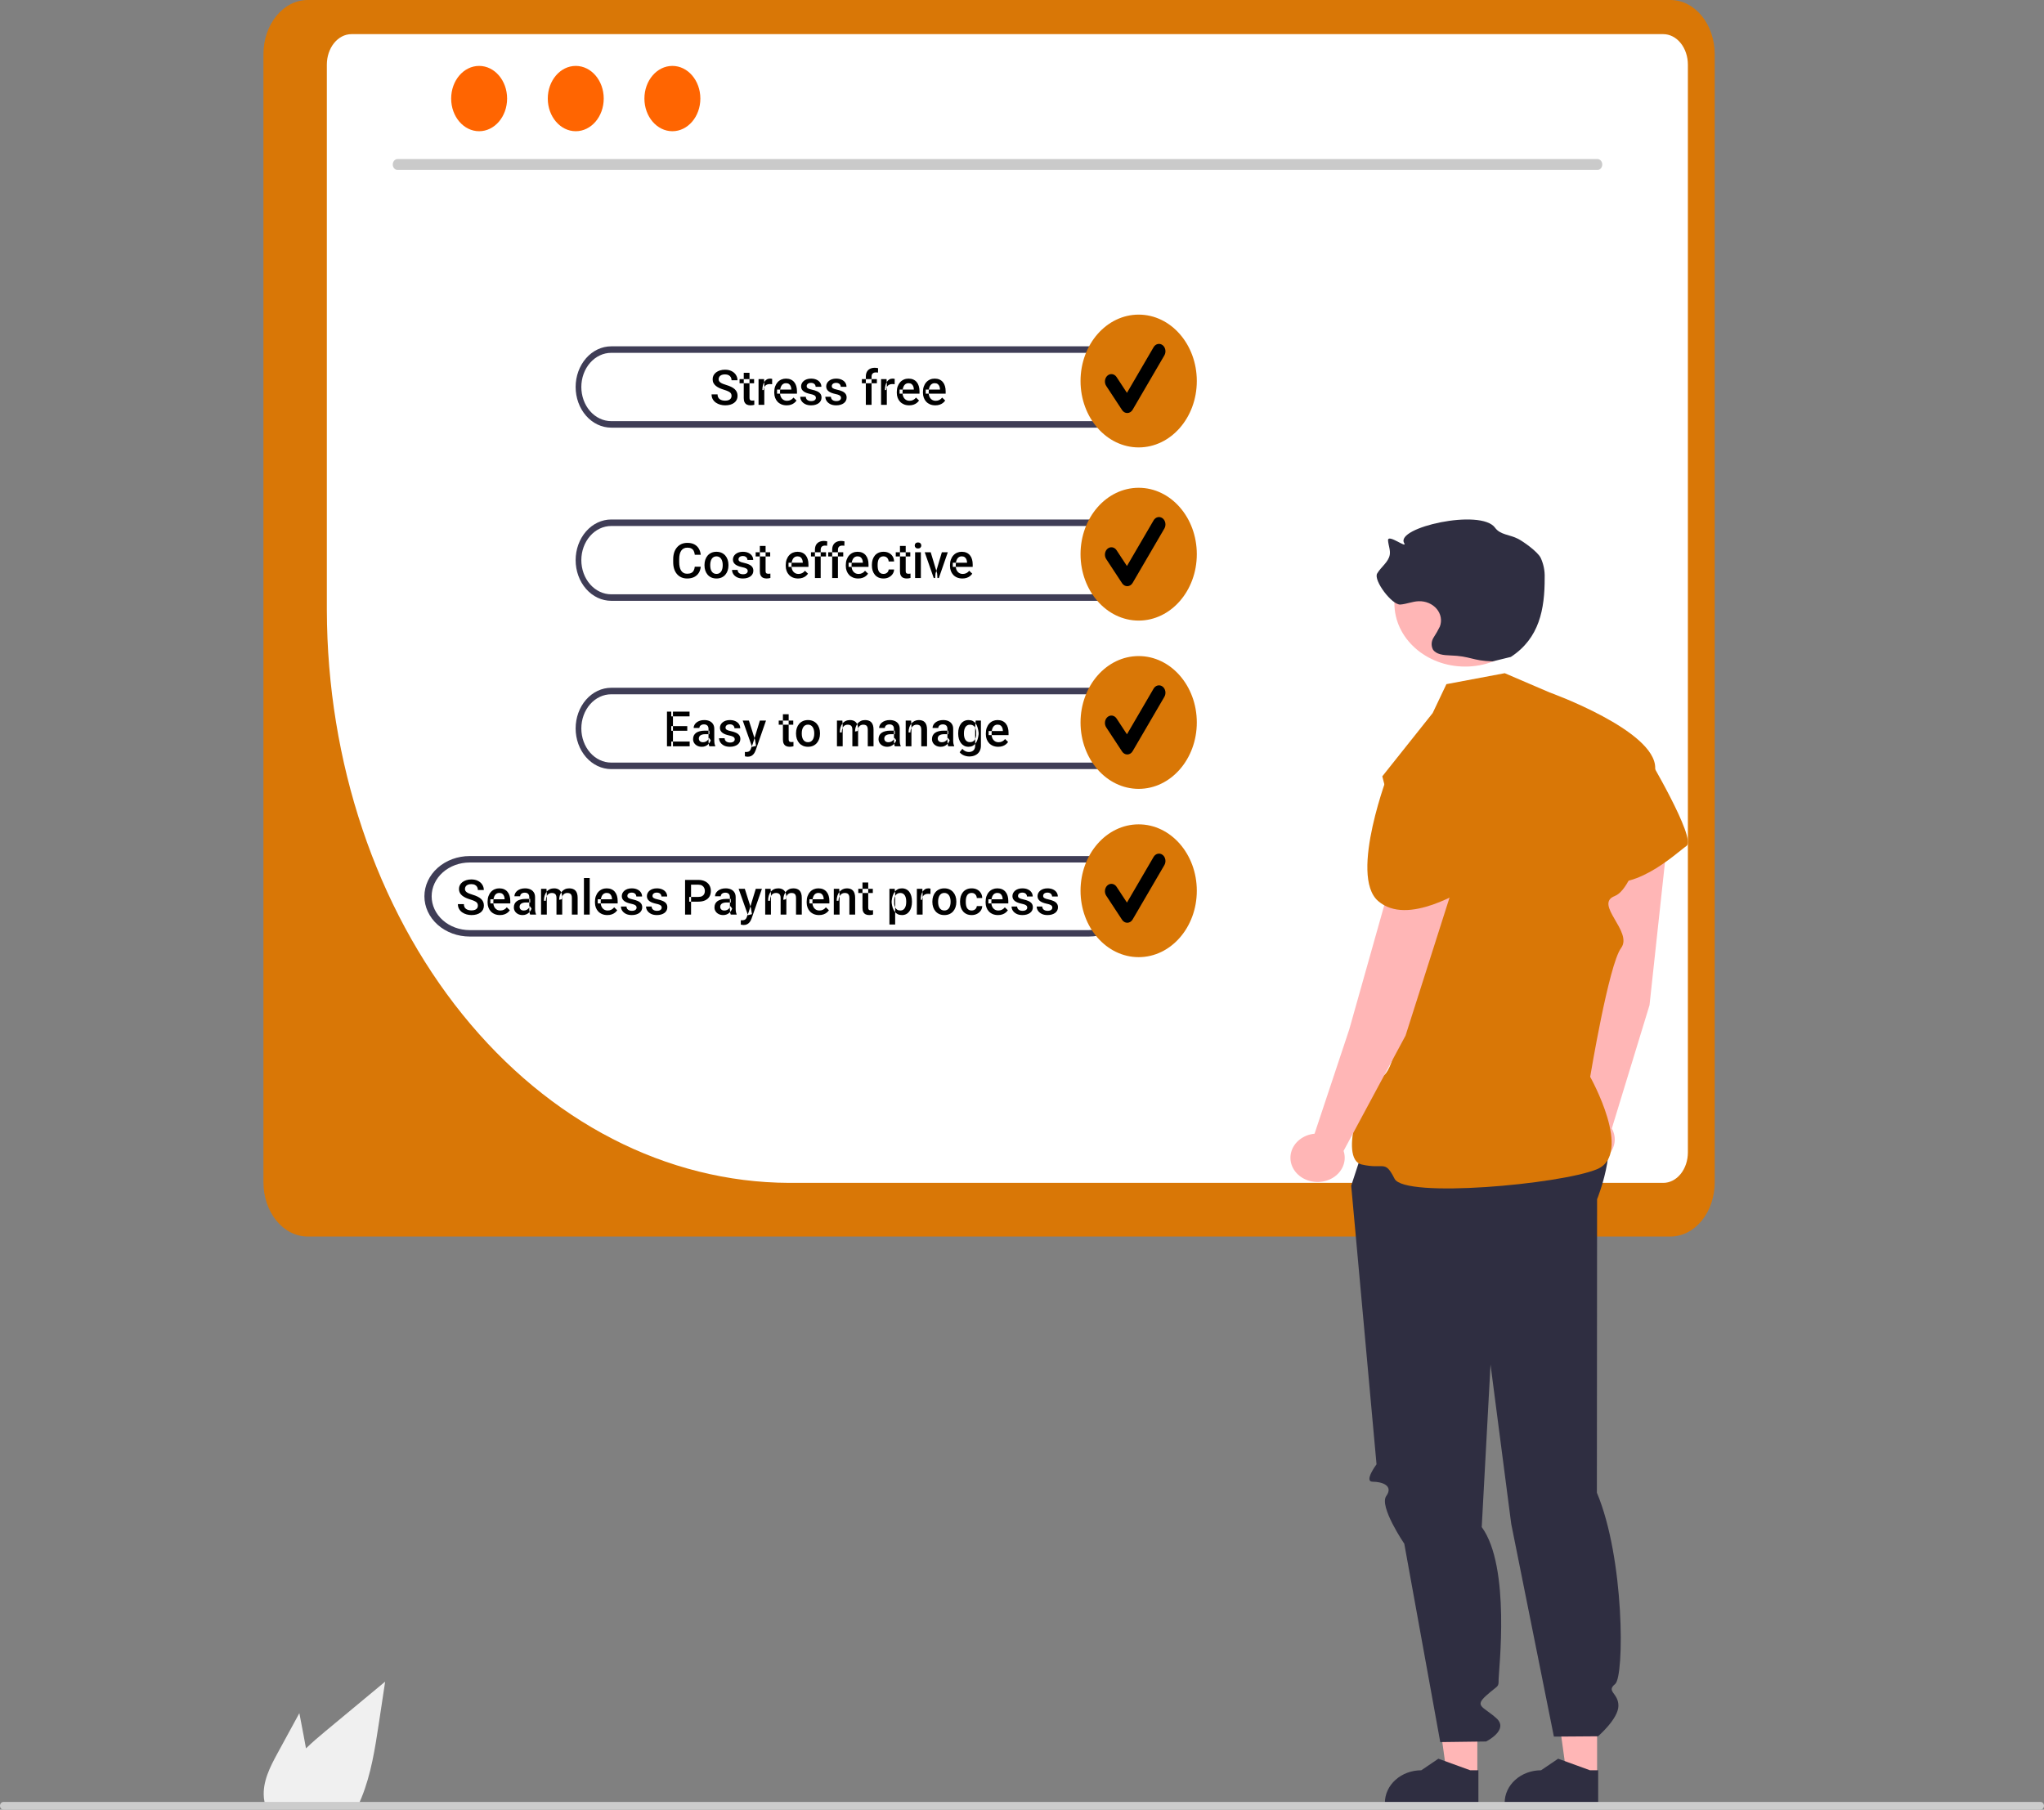 <?xml version="1.0" encoding="utf-8"?>
<svg width="838px" height="742px" viewBox="0 0 838 742" version="1.1" xmlns:xlink="http://www.w3.org/1999/xlink" xmlns="http://www.w3.org/2000/svg">
  <rect x="0" y="0" width="838" height="742" fill="#808080" stroke="none"/>
  <defs>
    <path d="M0 0L838 0L838 742L0 742L0 0Z" id="path_1" />
    <clipPath id="mask_1">
      <use xlink:href="#path_1" />
    </clipPath>
  </defs>
  <g id="svg-2">
    <g id="Mask-Group">
      <path d="M0 0L838 0L838 742L0 742L0 0Z" id="Rectangle" fill="none" fill-rule="evenodd" stroke="none" />
      <g clip-path="url(#mask_1)">
        <g id="Group" transform="translate(1.5258827E-05 0)">
          <path d="M113.73 718.95L122.732 702.425L124.531 711.868C124.846 713.522 125.161 715.202 125.453 716.869C128.01 714.375 130.731 712.068 133.393 709.854C141.567 703.078 149.737 696.294 157.903 689.5L155.345 706.439C153.769 716.869 152.122 727.513 148.223 737.049C147.79 738.129 147.323 739.197 146.821 740.237L108.825 740.237C108.52 739.27 108.308 738.269 108.195 737.249C108.185 737.183 108.181 737.116 108.183 737.049C107.587 730.58 110.717 724.485 113.73 718.95L113.73 718.95Z" id="Shape" fill="#F0F0F0" stroke="none" />
          <path d="M684.89 0L126.11 0C121.31 0.009 116.708 2.353 113.313 6.517C109.918 10.682 108.008 16.327 108 22.217L108 484.783C108.005 490.674 109.914 496.322 113.31 500.487C116.705 504.652 121.309 506.994 126.11 507L684.89 507C689.691 506.994 694.295 504.652 697.69 500.487C701.086 496.322 702.995 490.674 703 484.783L703 22.217C702.992 16.327 701.082 10.682 697.687 6.517C694.292 2.353 689.69 0.009 684.89 0L684.89 0Z" id="Shape" fill="#D97706" stroke="none" />
          <path d="M681.922 485L323.522 485C273.303 484.818 225.182 460.019 189.672 416.02C154.161 372.02 134.147 312.397 134 250.173L134 26.511C134 23.197 135.062 20.019 136.951 17.673C138.84 15.328 141.403 14.007 144.078 14L681.922 14C684.596 14.007 687.16 15.328 689.049 17.673C690.938 20.019 692 23.197 692 26.511L692 472.513C691.997 475.824 690.934 478.998 689.045 481.339C687.156 483.68 684.594 484.996 681.922 485L681.922 485Z" id="Shape" fill="#FFFFFF" stroke="none" />
          <path d="M654.984 69.685L162.942 69.685C162.43 69.673 161.943 69.431 161.586 69.014C161.228 68.596 161.027 68.035 161.027 67.45C161.027 66.866 161.228 66.305 161.586 65.887C161.943 65.469 162.43 65.228 162.942 65.215L654.984 65.215C655.495 65.228 655.982 65.469 656.34 65.887C656.697 66.305 656.898 66.866 656.898 67.45C656.898 68.035 656.697 68.596 656.34 69.014C655.982 69.431 655.495 69.673 654.984 69.685L654.984 69.685Z" id="Shape" fill="#CACACA" stroke="none" />
          <path d="M196.435 53.804C202.769 53.804 207.903 47.809 207.903 40.413C207.903 33.018 202.769 27.023 196.435 27.023C190.102 27.023 184.968 33.018 184.968 40.413C184.968 47.809 190.102 53.804 196.435 53.804L196.435 53.804Z" id="Shape" fill="#FF6501" stroke="none" />
          <path d="M236.05 53.804C242.383 53.804 247.517 47.809 247.517 40.413C247.517 33.018 242.383 27.023 236.05 27.023C229.716 27.023 224.582 33.018 224.582 40.413C224.582 47.809 229.716 53.804 236.05 53.804L236.05 53.804Z" id="Shape" fill="#FF6501" stroke="none" />
          <path d="M275.664 53.804C281.997 53.804 287.131 47.809 287.131 40.413C287.131 33.018 281.997 27.023 275.664 27.023C269.331 27.023 264.197 33.018 264.197 40.413C264.197 47.809 269.331 53.804 275.664 53.804L275.664 53.804Z" id="Shape" fill="#FF6501" stroke="none" />
          <path d="M605.678 727.989L593.212 727.988L587.282 685.072L605.68 685.073L605.678 727.989L605.678 727.989Z" id="Shape" fill="#FFB6B6" stroke="none" />
          <path d="M606.116 739.596L567.783 739.595L567.783 739.162C567.783 735.63 569.355 732.243 572.153 729.746C574.952 727.248 578.746 725.845 582.703 725.845L589.706 721.104L602.771 725.846L606.117 725.846L606.116 739.596L606.116 739.596Z" id="Shape" fill="#2F2E41" stroke="none" />
          <path d="M654.779 727.989L642.314 727.988L636.384 685.072L654.782 685.073L654.779 727.989L654.779 727.989Z" id="Shape" fill="#FFB6B6" stroke="none" />
          <path d="M655.218 739.596L616.885 739.595L616.885 739.162C616.885 735.63 618.457 732.243 621.255 729.746C624.053 727.248 627.848 725.845 631.805 725.845L638.808 721.104L651.872 725.846L655.219 725.846L655.218 739.596L655.218 739.596Z" id="Shape" fill="#2F2E41" stroke="none" />
          <path d="M562.781 459.194L553.968 486.165L564.35 600.39C564.35 600.39 559.004 607.531 562.781 607.531C566.558 607.531 571.401 609.115 568.35 613.38C565.299 617.645 575.728 632.957 575.728 632.957L590.479 714.289L609.275 714.041C609.275 714.041 618.831 709.29 613.468 704.485C608.106 699.68 604.328 699.68 609.365 695.185C614.401 690.69 614.401 692.044 614.401 688.558C614.401 685.071 619.446 642.465 607.481 626.122L611.086 559.488L619.578 624.848L637.063 712.042L655.17 711.908C655.17 711.908 663.533 704.713 663.518 699.387C663.502 694.061 658.35 693.619 662.185 690.469C666.02 687.319 666.02 638.926 654.689 612.026L654.776 491.704C654.776 491.704 665.909 464.699 654.633 454.08C643.358 443.462 562.781 459.194 562.781 459.194L562.781 459.194Z" id="Shape" fill="#2F2E41" stroke="none" />
          <path d="M676.269 412.138L683.86 341.96C684.171 338.986 683.16 336.022 681.045 333.707C678.93 331.392 675.88 329.913 672.553 329.587C669.192 329.259 665.822 330.136 663.185 332.025C660.548 333.914 658.859 336.661 658.491 339.661C658.466 339.861 658.448 340.062 658.435 340.263L653.054 413.377L647.687 457.68C645.499 458.268 643.566 459.442 642.152 461.043C640.738 462.644 639.91 464.596 639.781 466.632C639.652 468.668 640.229 470.689 641.433 472.423C642.636 474.156 644.409 475.516 646.509 476.319C648.609 477.122 650.935 477.329 653.171 476.911C655.407 476.493 657.445 475.47 659.007 473.982C660.569 472.495 661.581 470.614 661.904 468.595C662.227 466.576 661.846 464.518 660.812 462.699L676.269 412.138L676.269 412.138Z" id="Shape" fill="#FFB6B6" stroke="none" />
          <path d="M647.805 306.387L675.154 309.448C675.154 309.448 695.646 343.923 691.428 346.849C687.211 349.775 668.151 368.028 654.1 359.66C640.049 351.292 647.805 306.387 647.805 306.387L647.805 306.387Z" id="Shape" fill="#D97706" stroke="none" />
          <path d="M600.707 273.31C616.739 273.31 629.735 261.71 629.735 247.401C629.735 233.092 616.739 221.492 600.707 221.492C584.676 221.492 571.68 233.092 571.68 247.401C571.68 261.71 584.676 273.31 600.707 273.31L600.707 273.31Z" id="Shape" fill="#FFB6B6" stroke="none" />
          <path d="M611.923 271.187C603.593 270.943 602.837 268.979 594.507 268.735C591.855 268.657 588.725 268.333 587.443 266.259C587.069 265.482 586.903 264.638 586.957 263.795C587.011 262.951 587.284 262.129 587.753 261.395C588.704 259.938 589.561 258.434 590.319 256.89C590.777 255.679 590.897 254.387 590.669 253.125C590.441 251.863 589.873 250.67 589.013 249.649C588.152 248.627 587.027 247.808 585.732 247.262C584.438 246.716 583.014 246.459 581.584 246.515C579.049 246.612 576.668 247.676 574.14 247.871C570.674 248.138 563.008 237.921 564.604 235.161C566.157 232.474 569.284 230.447 569.776 227.456C570.097 225.5 569.192 223.556 569.069 221.582C568.885 218.654 577.199 225.255 575.676 222.657C571.941 216.284 607.136 208.383 612.93 216.366C615.096 219.349 618.955 219.146 622.395 220.938C624.649 222.112 630.342 226.163 631.636 228.688C632.826 231.265 633.388 234.038 633.285 236.823C633.337 249.776 631.126 261.691 619.421 269.347" id="Shape" fill="#2F2E41" stroke="none" />
          <path d="M592.997 280.516L616.919 276.021L635.293 283.909C635.293 283.909 678.752 299.513 678.605 314.899C678.457 330.284 670.818 363.997 662.047 367.368C653.276 370.74 669.644 381.977 664.607 388.72C659.571 395.463 651.943 441.527 651.943 441.527C651.943 441.527 669.777 473.237 654.689 479.422C639.601 485.607 575.838 491.39 571.75 483.32C567.663 475.25 567.625 479.654 558.201 477.452C548.778 475.25 558.211 444.377 566.714 441.272C575.217 438.166 580.253 370.74 580.253 370.74L566.714 318.312L587.371 292.359L592.997 280.516L592.997 280.516Z" id="Shape" fill="#D97706" stroke="none" />
          <path d="M576.243 424.627L597.855 356.812C598.761 353.937 598.364 350.859 596.75 348.242C595.136 345.626 592.433 343.68 589.227 342.826C585.986 341.963 582.495 342.284 579.52 343.719C576.545 345.154 574.33 347.585 573.364 350.477C573.299 350.67 573.24 350.864 573.187 351.06L553.157 422.117L538.947 464.836C536.676 465.062 534.539 465.907 532.825 467.255C531.111 468.603 529.903 470.39 529.366 472.372C528.829 474.354 528.989 476.435 529.823 478.334C530.658 480.232 532.127 481.855 534.031 482.982C535.935 484.109 538.182 484.686 540.465 484.633C542.749 484.581 544.96 483.903 546.797 482.69C548.633 481.477 550.008 479.789 550.732 477.855C551.457 475.922 551.497 473.835 550.847 471.88L576.243 424.627L576.243 424.627Z" id="Shape" fill="#FFB6B6" stroke="none" />
          <path d="M569.558 316.03L595.844 323.433C595.844 323.433 612.941 345.841 606.541 349.038C600.141 352.234 597.739 351.558 601.027 357.197C604.314 362.837 609.053 360.636 604.314 362.837C599.576 365.037 577.148 379.932 565.013 369.445C552.878 358.957 569.558 316.03 569.558 316.03L569.558 316.03Z" id="Shape" fill="#D97706" stroke="none" />
          <path d="M6.18527e-06 740.413C-0.001 740.621 0.035 740.827 0.104 741.019C0.173 741.211 0.275 741.386 0.403 741.533C0.531 741.681 0.684 741.798 0.851 741.878C1.019 741.958 1.199 741.999 1.381 742L836.61 742C836.979 742 837.332 741.833 837.593 741.535C837.854 741.237 838 740.834 838 740.413C838 739.992 837.854 739.588 837.593 739.291C837.332 738.993 836.979 738.826 836.61 738.826L1.39 738.826C1.208 738.825 1.027 738.865 0.859 738.944C0.691 739.023 0.538 739.139 0.409 739.286C0.28 739.432 0.177 739.606 0.107 739.798C0.037 739.99 0.001 740.196 6.18527e-06 740.404L6.18527e-06 740.413L6.18527e-06 740.413Z" id="Shape" fill="#CCCCCC" stroke="none" />
          <path d="M450.267 175.344L250.596 175.344C246.725 175.344 243.012 173.587 240.275 170.461C237.538 167.334 236 163.094 236 158.672C236 154.25 237.538 150.01 240.275 146.883C243.012 143.757 246.725 142 250.596 142L450.267 142C454.138 142 457.851 143.757 460.588 146.883C463.325 150.01 464.863 154.25 464.863 158.672C464.863 163.094 463.325 167.334 460.588 170.461C457.851 173.587 454.138 175.344 450.267 175.344L450.267 175.344ZM250.596 144.668C247.344 144.668 244.226 146.143 241.926 148.769C239.627 151.396 238.335 154.958 238.335 158.672C238.335 162.386 239.627 165.948 241.926 168.575C244.226 171.201 247.344 172.676 250.596 172.676L450.267 172.676C453.519 172.676 456.637 171.201 458.936 168.575C461.236 165.948 462.527 162.386 462.527 158.672C462.527 154.958 461.236 151.396 458.936 148.769C456.637 146.143 453.519 144.668 450.267 144.668L250.596 144.668L250.596 144.668Z" id="Shape" fill="#3F3D56" fill-rule="evenodd" stroke="none" />
          <path d="M466.834 183.449C479.998 183.449 490.669 171.26 490.669 156.225C490.669 141.189 479.998 129 466.834 129C453.671 129 443 141.189 443 156.225C443 171.26 453.671 183.449 466.834 183.449L466.834 183.449Z" id="Shape" fill="#D97706" stroke="none" />
          <path d="M462.153 169.348C461.742 169.348 461.336 169.238 460.968 169.028C460.6 168.818 460.279 168.512 460.033 168.136L453.53 158.233C453.108 157.591 452.927 156.783 453.027 155.988C453.126 155.193 453.498 154.475 454.061 153.993C454.623 153.512 455.33 153.305 456.026 153.418C456.722 153.532 457.35 153.957 457.772 154.599L462.026 161.078L472.952 142.358C473.34 141.688 473.945 141.221 474.634 141.061C475.323 140.901 476.04 141.059 476.626 141.503C477.213 141.946 477.621 142.637 477.761 143.424C477.902 144.211 477.763 145.029 477.375 145.699L477.364 145.717L464.359 167.999C464.124 168.402 463.808 168.735 463.437 168.969C463.066 169.204 462.651 169.333 462.227 169.347L462.153 169.348L462.153 169.348Z" id="Shape" fill="#000000" stroke="none" />
          <path d="M299.926 162.338C299.926 162.045 299.88 161.785 299.789 161.557C299.704 161.329 299.551 161.12 299.33 160.932C299.109 160.743 298.796 160.561 298.393 160.385C297.995 160.202 297.488 160.017 296.869 159.828C296.192 159.62 295.567 159.389 294.994 159.135C294.428 158.874 293.933 158.575 293.51 158.236C293.087 157.891 292.758 157.497 292.523 157.055C292.289 156.605 292.172 156.088 292.172 155.502C292.172 154.923 292.292 154.395 292.533 153.92C292.781 153.445 293.129 153.035 293.578 152.689C294.034 152.338 294.571 152.068 295.189 151.879C295.808 151.684 296.492 151.586 297.24 151.586C298.295 151.586 299.203 151.781 299.965 152.172C300.733 152.562 301.322 153.087 301.732 153.744C302.149 154.402 302.357 155.128 302.357 155.922L299.926 155.922C299.926 155.453 299.825 155.04 299.623 154.682C299.428 154.317 299.128 154.031 298.725 153.822C298.327 153.614 297.823 153.51 297.211 153.51C296.632 153.51 296.15 153.598 295.766 153.773C295.382 153.949 295.095 154.187 294.906 154.486C294.717 154.786 294.623 155.124 294.623 155.502C294.623 155.769 294.685 156.013 294.809 156.234C294.932 156.449 295.121 156.651 295.375 156.84C295.629 157.022 295.948 157.195 296.332 157.357C296.716 157.52 297.169 157.676 297.689 157.826C298.477 158.061 299.164 158.321 299.75 158.607C300.336 158.887 300.824 159.206 301.215 159.564C301.605 159.923 301.898 160.329 302.094 160.785C302.289 161.234 302.387 161.745 302.387 162.318C302.387 162.917 302.266 163.458 302.025 163.939C301.785 164.415 301.439 164.822 300.99 165.16C300.548 165.492 300.014 165.749 299.389 165.932C298.77 166.107 298.08 166.195 297.318 166.195C296.635 166.195 295.961 166.104 295.297 165.922C294.639 165.74 294.04 165.463 293.5 165.092C292.96 164.714 292.53 164.245 292.211 163.686C291.892 163.119 291.732 162.458 291.732 161.703L294.184 161.703C294.184 162.165 294.262 162.559 294.418 162.885C294.581 163.21 294.805 163.477 295.092 163.686C295.378 163.887 295.71 164.037 296.088 164.135C296.472 164.232 296.882 164.281 297.318 164.281C297.891 164.281 298.37 164.2 298.754 164.037C299.145 163.874 299.438 163.646 299.633 163.354C299.828 163.061 299.926 162.722 299.926 162.338L299.926 162.338ZM309.164 155.434L309.164 157.152L303.207 157.152L303.207 155.434L309.164 155.434L309.164 155.434ZM304.926 152.846L307.279 152.846L307.279 163.08C307.279 163.406 307.325 163.656 307.416 163.832C307.514 164.001 307.647 164.115 307.816 164.174C307.986 164.232 308.184 164.262 308.412 164.262C308.575 164.262 308.731 164.252 308.881 164.232C309.031 164.213 309.151 164.193 309.242 164.174L309.252 165.971C309.057 166.029 308.829 166.081 308.568 166.127C308.314 166.173 308.021 166.195 307.689 166.195C307.149 166.195 306.671 166.101 306.254 165.912C305.837 165.717 305.512 165.401 305.277 164.965C305.043 164.529 304.926 163.949 304.926 163.227L304.926 152.846L304.926 152.846ZM313.344 157.445L313.344 166L310.99 166L310.99 155.434L313.236 155.434L313.344 157.445L313.344 157.445ZM316.576 155.365L316.557 157.553C316.413 157.527 316.257 157.507 316.088 157.494C315.925 157.481 315.762 157.475 315.6 157.475C315.196 157.475 314.841 157.533 314.535 157.65C314.229 157.761 313.972 157.924 313.764 158.139C313.562 158.347 313.406 158.601 313.295 158.9C313.184 159.2 313.119 159.535 313.1 159.906L312.562 159.945C312.562 159.281 312.628 158.666 312.758 158.1C312.888 157.533 313.083 157.035 313.344 156.605C313.611 156.176 313.943 155.84 314.34 155.6C314.743 155.359 315.209 155.238 315.736 155.238C315.88 155.238 316.033 155.251 316.195 155.277C316.365 155.303 316.492 155.333 316.576 155.365L316.576 155.365ZM322.514 166.195C321.732 166.195 321.026 166.068 320.395 165.814C319.77 165.554 319.236 165.193 318.793 164.73C318.357 164.268 318.021 163.725 317.787 163.1C317.553 162.475 317.436 161.801 317.436 161.078L317.436 160.688C317.436 159.861 317.556 159.112 317.797 158.441C318.038 157.771 318.373 157.198 318.803 156.723C319.232 156.241 319.74 155.873 320.326 155.619C320.912 155.365 321.547 155.238 322.23 155.238C322.986 155.238 323.646 155.365 324.213 155.619C324.779 155.873 325.248 156.231 325.619 156.693C325.997 157.149 326.277 157.693 326.459 158.324C326.648 158.956 326.742 159.652 326.742 160.414L326.742 161.42L318.578 161.42L318.578 159.73L324.418 159.73L324.418 159.545C324.405 159.122 324.32 158.725 324.164 158.354C324.014 157.982 323.783 157.683 323.471 157.455C323.158 157.227 322.742 157.113 322.221 157.113C321.83 157.113 321.482 157.198 321.176 157.367C320.876 157.53 320.626 157.768 320.424 158.08C320.222 158.393 320.066 158.77 319.955 159.213C319.851 159.649 319.799 160.141 319.799 160.688L319.799 161.078C319.799 161.54 319.861 161.97 319.984 162.367C320.115 162.758 320.303 163.1 320.551 163.393C320.798 163.686 321.098 163.917 321.449 164.086C321.801 164.249 322.201 164.33 322.65 164.33C323.217 164.33 323.721 164.216 324.164 163.988C324.607 163.76 324.991 163.438 325.316 163.021L326.557 164.223C326.329 164.555 326.033 164.874 325.668 165.18C325.303 165.479 324.857 165.723 324.33 165.912C323.809 166.101 323.204 166.195 322.514 166.195L322.514 166.195ZM334.506 163.139C334.506 162.904 334.447 162.693 334.33 162.504C334.213 162.309 333.988 162.133 333.656 161.977C333.331 161.82 332.849 161.677 332.211 161.547C331.651 161.423 331.137 161.277 330.668 161.107C330.206 160.932 329.809 160.72 329.477 160.473C329.145 160.225 328.887 159.932 328.705 159.594C328.523 159.255 328.432 158.865 328.432 158.422C328.432 157.992 328.526 157.585 328.715 157.201C328.904 156.817 329.174 156.479 329.525 156.186C329.877 155.893 330.303 155.661 330.805 155.492C331.312 155.323 331.879 155.238 332.504 155.238C333.389 155.238 334.148 155.388 334.779 155.688C335.417 155.98 335.906 156.381 336.244 156.889C336.583 157.39 336.752 157.956 336.752 158.588L334.398 158.588C334.398 158.308 334.327 158.048 334.184 157.807C334.047 157.559 333.839 157.361 333.559 157.211C333.279 157.055 332.927 156.977 332.504 156.977C332.1 156.977 331.765 157.042 331.498 157.172C331.238 157.296 331.042 157.458 330.912 157.66C330.788 157.862 330.727 158.083 330.727 158.324C330.727 158.5 330.759 158.66 330.824 158.803C330.896 158.939 331.013 159.066 331.176 159.184C331.339 159.294 331.56 159.398 331.84 159.496C332.126 159.594 332.484 159.688 332.914 159.779C333.721 159.949 334.415 160.167 334.994 160.434C335.58 160.694 336.029 161.033 336.342 161.449C336.654 161.859 336.811 162.38 336.811 163.012C336.811 163.48 336.71 163.91 336.508 164.301C336.312 164.685 336.026 165.02 335.648 165.307C335.271 165.587 334.818 165.805 334.291 165.961C333.77 166.117 333.184 166.195 332.533 166.195C331.576 166.195 330.766 166.026 330.102 165.688C329.438 165.342 328.933 164.903 328.588 164.369C328.249 163.829 328.08 163.269 328.08 162.689L330.355 162.689C330.382 163.126 330.502 163.474 330.717 163.734C330.938 163.988 331.212 164.174 331.537 164.291C331.869 164.402 332.211 164.457 332.562 164.457C332.986 164.457 333.34 164.402 333.627 164.291C333.913 164.174 334.132 164.018 334.281 163.822C334.431 163.62 334.506 163.393 334.506 163.139L334.506 163.139ZM344.799 163.139C344.799 162.904 344.74 162.693 344.623 162.504C344.506 162.309 344.281 162.133 343.949 161.977C343.624 161.82 343.142 161.677 342.504 161.547C341.944 161.423 341.43 161.277 340.961 161.107C340.499 160.932 340.102 160.72 339.77 160.473C339.438 160.225 339.18 159.932 338.998 159.594C338.816 159.255 338.725 158.865 338.725 158.422C338.725 157.992 338.819 157.585 339.008 157.201C339.197 156.817 339.467 156.479 339.818 156.186C340.17 155.893 340.596 155.661 341.098 155.492C341.605 155.323 342.172 155.238 342.797 155.238C343.682 155.238 344.441 155.388 345.072 155.688C345.71 155.98 346.199 156.381 346.537 156.889C346.876 157.39 347.045 157.956 347.045 158.588L344.691 158.588C344.691 158.308 344.62 158.048 344.477 157.807C344.34 157.559 344.132 157.361 343.852 157.211C343.572 157.055 343.22 156.977 342.797 156.977C342.393 156.977 342.058 157.042 341.791 157.172C341.531 157.296 341.335 157.458 341.205 157.66C341.081 157.862 341.02 158.083 341.02 158.324C341.02 158.5 341.052 158.66 341.117 158.803C341.189 158.939 341.306 159.066 341.469 159.184C341.632 159.294 341.853 159.398 342.133 159.496C342.419 159.594 342.777 159.688 343.207 159.779C344.014 159.949 344.708 160.167 345.287 160.434C345.873 160.694 346.322 161.033 346.635 161.449C346.947 161.859 347.104 162.38 347.104 163.012C347.104 163.48 347.003 163.91 346.801 164.301C346.605 164.685 346.319 165.02 345.941 165.307C345.564 165.587 345.111 165.805 344.584 165.961C344.063 166.117 343.477 166.195 342.826 166.195C341.869 166.195 341.059 166.026 340.395 165.688C339.73 165.342 339.226 164.903 338.881 164.369C338.542 163.829 338.373 163.269 338.373 162.689L340.648 162.689C340.674 163.126 340.795 163.474 341.01 163.734C341.231 163.988 341.505 164.174 341.83 164.291C342.162 164.402 342.504 164.457 342.855 164.457C343.279 164.457 343.633 164.402 343.92 164.291C344.206 164.174 344.424 164.018 344.574 163.822C344.724 163.62 344.799 163.393 344.799 163.139L344.799 163.139ZM357.328 166L354.975 166L354.975 154.418C354.975 153.63 355.121 152.969 355.414 152.436C355.714 151.895 356.14 151.488 356.693 151.215C357.247 150.935 357.901 150.795 358.656 150.795C358.891 150.795 359.122 150.811 359.35 150.844C359.577 150.87 359.799 150.912 360.014 150.971L359.955 152.787C359.825 152.755 359.682 152.732 359.525 152.719C359.376 152.706 359.213 152.699 359.037 152.699C358.679 152.699 358.37 152.768 358.109 152.904C357.855 153.035 357.66 153.227 357.523 153.48C357.393 153.734 357.328 154.047 357.328 154.418L357.328 166L357.328 166ZM359.506 155.434L359.506 157.152L353.354 157.152L353.354 155.434L359.506 155.434L359.506 155.434ZM363.578 157.445L363.578 166L361.225 166L361.225 155.434L363.471 155.434L363.578 157.445L363.578 157.445ZM366.811 155.365L366.791 157.553C366.648 157.527 366.492 157.507 366.322 157.494C366.16 157.481 365.997 157.475 365.834 157.475C365.43 157.475 365.076 157.533 364.77 157.65C364.464 157.761 364.206 157.924 363.998 158.139C363.796 158.347 363.64 158.601 363.529 158.9C363.419 159.2 363.354 159.535 363.334 159.906L362.797 159.945C362.797 159.281 362.862 158.666 362.992 158.1C363.122 157.533 363.318 157.035 363.578 156.605C363.845 156.176 364.177 155.84 364.574 155.6C364.978 155.359 365.443 155.238 365.971 155.238C366.114 155.238 366.267 155.251 366.43 155.277C366.599 155.303 366.726 155.333 366.811 155.365L366.811 155.365ZM372.748 166.195C371.967 166.195 371.26 166.068 370.629 165.814C370.004 165.554 369.47 165.193 369.027 164.73C368.591 164.268 368.256 163.725 368.021 163.1C367.787 162.475 367.67 161.801 367.67 161.078L367.67 160.688C367.67 159.861 367.79 159.112 368.031 158.441C368.272 157.771 368.607 157.198 369.037 156.723C369.467 156.241 369.975 155.873 370.561 155.619C371.146 155.365 371.781 155.238 372.465 155.238C373.22 155.238 373.881 155.365 374.447 155.619C375.014 155.873 375.482 156.231 375.854 156.693C376.231 157.149 376.511 157.693 376.693 158.324C376.882 158.956 376.977 159.652 376.977 160.414L376.977 161.42L368.812 161.42L368.812 159.73L374.652 159.73L374.652 159.545C374.639 159.122 374.555 158.725 374.398 158.354C374.249 157.982 374.018 157.683 373.705 157.455C373.393 157.227 372.976 157.113 372.455 157.113C372.064 157.113 371.716 157.198 371.41 157.367C371.111 157.53 370.86 157.768 370.658 158.08C370.456 158.393 370.3 158.77 370.189 159.213C370.085 159.649 370.033 160.141 370.033 160.688L370.033 161.078C370.033 161.54 370.095 161.97 370.219 162.367C370.349 162.758 370.538 163.1 370.785 163.393C371.033 163.686 371.332 163.917 371.684 164.086C372.035 164.249 372.436 164.33 372.885 164.33C373.451 164.33 373.956 164.216 374.398 163.988C374.841 163.76 375.225 163.438 375.551 163.021L376.791 164.223C376.563 164.555 376.267 164.874 375.902 165.18C375.538 165.479 375.092 165.723 374.564 165.912C374.044 166.101 373.438 166.195 372.748 166.195L372.748 166.195ZM383.471 166.195C382.689 166.195 381.983 166.068 381.352 165.814C380.727 165.554 380.193 165.193 379.75 164.73C379.314 164.268 378.979 163.725 378.744 163.1C378.51 162.475 378.393 161.801 378.393 161.078L378.393 160.688C378.393 159.861 378.513 159.112 378.754 158.441C378.995 157.771 379.33 157.198 379.76 156.723C380.189 156.241 380.697 155.873 381.283 155.619C381.869 155.365 382.504 155.238 383.188 155.238C383.943 155.238 384.604 155.365 385.17 155.619C385.736 155.873 386.205 156.231 386.576 156.693C386.954 157.149 387.234 157.693 387.416 158.324C387.605 158.956 387.699 159.652 387.699 160.414L387.699 161.42L379.535 161.42L379.535 159.73L385.375 159.73L385.375 159.545C385.362 159.122 385.277 158.725 385.121 158.354C384.971 157.982 384.74 157.683 384.428 157.455C384.115 157.227 383.699 157.113 383.178 157.113C382.787 157.113 382.439 157.198 382.133 157.367C381.833 157.53 381.583 157.768 381.381 158.08C381.179 158.393 381.023 158.77 380.912 159.213C380.808 159.649 380.756 160.141 380.756 160.688L380.756 161.078C380.756 161.54 380.818 161.97 380.941 162.367C381.072 162.758 381.26 163.1 381.508 163.393C381.755 163.686 382.055 163.917 382.406 164.086C382.758 164.249 383.158 164.33 383.607 164.33C384.174 164.33 384.678 164.216 385.121 163.988C385.564 163.76 385.948 163.438 386.273 163.021L387.514 164.223C387.286 164.555 386.99 164.874 386.625 165.18C386.26 165.479 385.814 165.723 385.287 165.912C384.766 166.101 384.161 166.195 383.471 166.195L383.471 166.195Z" id="Shape" fill="#000000" fill-rule="evenodd" stroke="none" />
          <path d="M450.267 246.344L250.596 246.344C246.725 246.344 243.012 244.587 240.275 241.461C237.538 238.334 236 234.094 236 229.672C236 225.25 237.538 221.01 240.275 217.883C243.012 214.757 246.725 213 250.596 213L450.267 213C454.138 213 457.851 214.757 460.588 217.883C463.325 221.01 464.863 225.25 464.863 229.672C464.863 234.094 463.325 238.334 460.588 241.461C457.851 244.587 454.138 246.344 450.267 246.344L450.267 246.344ZM250.596 215.668C247.344 215.668 244.226 217.143 241.926 219.769C239.627 222.396 238.335 225.958 238.335 229.672C238.335 233.386 239.627 236.948 241.926 239.575C244.226 242.201 247.344 243.676 250.596 243.676L450.267 243.676C453.519 243.676 456.637 242.201 458.936 239.575C461.236 236.948 462.527 233.386 462.527 229.672C462.527 225.958 461.236 222.396 458.936 219.769C456.637 217.143 453.519 215.668 450.267 215.668L250.596 215.668L250.596 215.668Z" id="Shape" fill="#3F3D56" fill-rule="evenodd" stroke="none" />
          <path d="M466.834 254.449C479.998 254.449 490.669 242.26 490.669 227.225C490.669 212.189 479.998 200 466.834 200C453.671 200 443 212.189 443 227.225C443 242.26 453.671 254.449 466.834 254.449L466.834 254.449Z" id="Shape" fill="#D97706" stroke="none" />
          <path d="M462.153 240.348C461.742 240.348 461.336 240.238 460.968 240.028C460.6 239.818 460.279 239.512 460.033 239.136L453.53 229.233C453.108 228.591 452.927 227.783 453.027 226.988C453.126 226.193 453.498 225.475 454.061 224.993C454.623 224.512 455.33 224.305 456.026 224.418C456.722 224.532 457.35 224.957 457.772 225.599L462.026 232.078L472.952 213.358C473.34 212.688 473.945 212.221 474.634 212.061C475.323 211.901 476.04 212.059 476.626 212.503C477.213 212.946 477.621 213.637 477.761 214.424C477.902 215.211 477.763 216.029 477.375 216.699L477.364 216.717L464.359 238.999C464.124 239.402 463.808 239.735 463.437 239.969C463.066 240.204 462.651 240.333 462.227 240.347L462.153 240.348L462.153 240.348Z" id="Shape" fill="#000000" stroke="none" />
          <path d="M284.844 232.371L287.285 232.371C287.207 233.302 286.947 234.132 286.504 234.861C286.061 235.584 285.439 236.154 284.639 236.57C283.838 236.987 282.865 237.195 281.719 237.195C280.84 237.195 280.049 237.039 279.346 236.727C278.643 236.408 278.04 235.958 277.539 235.379C277.038 234.793 276.654 234.087 276.387 233.26C276.126 232.433 275.996 231.508 275.996 230.486L275.996 229.305C275.996 228.283 276.13 227.358 276.396 226.531C276.67 225.704 277.061 224.998 277.568 224.412C278.076 223.82 278.685 223.367 279.395 223.055C280.111 222.742 280.915 222.586 281.807 222.586C282.939 222.586 283.896 222.794 284.678 223.211C285.459 223.628 286.064 224.204 286.494 224.939C286.93 225.675 287.197 226.518 287.295 227.469L284.854 227.469C284.788 226.857 284.645 226.333 284.424 225.896C284.209 225.46 283.89 225.128 283.467 224.9C283.044 224.666 282.49 224.549 281.807 224.549C281.247 224.549 280.758 224.653 280.342 224.861C279.925 225.07 279.577 225.376 279.297 225.779C279.017 226.183 278.805 226.681 278.662 227.273C278.525 227.859 278.457 228.53 278.457 229.285L278.457 230.486C278.457 231.202 278.519 231.854 278.643 232.439C278.773 233.019 278.968 233.517 279.229 233.934C279.495 234.35 279.834 234.673 280.244 234.9C280.654 235.128 281.146 235.242 281.719 235.242C282.415 235.242 282.979 235.132 283.408 234.91C283.844 234.689 284.173 234.367 284.395 233.943C284.622 233.514 284.772 232.99 284.844 232.371L284.844 232.371ZM288.828 231.834L288.828 231.609C288.828 230.848 288.939 230.141 289.16 229.49C289.382 228.833 289.701 228.263 290.117 227.781C290.54 227.293 291.055 226.915 291.66 226.648C292.272 226.375 292.962 226.238 293.73 226.238C294.505 226.238 295.195 226.375 295.801 226.648C296.413 226.915 296.93 227.293 297.354 227.781C297.777 228.263 298.099 228.833 298.32 229.49C298.542 230.141 298.652 230.848 298.652 231.609L298.652 231.834C298.652 232.596 298.542 233.302 298.32 233.953C298.099 234.604 297.777 235.174 297.354 235.662C296.93 236.144 296.416 236.521 295.811 236.795C295.205 237.062 294.518 237.195 293.75 237.195C292.975 237.195 292.282 237.062 291.67 236.795C291.064 236.521 290.55 236.144 290.127 235.662C289.704 235.174 289.382 234.604 289.16 233.953C288.939 233.302 288.828 232.596 288.828 231.834L288.828 231.834ZM291.182 231.609L291.182 231.834C291.182 232.309 291.23 232.758 291.328 233.182C291.426 233.605 291.579 233.976 291.787 234.295C291.995 234.614 292.262 234.865 292.588 235.047C292.913 235.229 293.301 235.32 293.75 235.32C294.186 235.32 294.564 235.229 294.883 235.047C295.208 234.865 295.475 234.614 295.684 234.295C295.892 233.976 296.045 233.605 296.143 233.182C296.247 232.758 296.299 232.309 296.299 231.834L296.299 231.609C296.299 231.141 296.247 230.698 296.143 230.281C296.045 229.858 295.889 229.484 295.674 229.158C295.465 228.833 295.199 228.579 294.873 228.396C294.554 228.208 294.173 228.113 293.73 228.113C293.288 228.113 292.904 228.208 292.578 228.396C292.259 228.579 291.995 228.833 291.787 229.158C291.579 229.484 291.426 229.858 291.328 230.281C291.23 230.698 291.182 231.141 291.182 231.609L291.182 231.609ZM306.553 234.139C306.553 233.904 306.494 233.693 306.377 233.504C306.26 233.309 306.035 233.133 305.703 232.977C305.378 232.82 304.896 232.677 304.258 232.547C303.698 232.423 303.184 232.277 302.715 232.107C302.253 231.932 301.855 231.72 301.523 231.473C301.191 231.225 300.934 230.932 300.752 230.594C300.57 230.255 300.479 229.865 300.479 229.422C300.479 228.992 300.573 228.585 300.762 228.201C300.951 227.817 301.221 227.479 301.572 227.186C301.924 226.893 302.35 226.661 302.852 226.492C303.359 226.323 303.926 226.238 304.551 226.238C305.436 226.238 306.195 226.388 306.826 226.688C307.464 226.98 307.952 227.381 308.291 227.889C308.63 228.39 308.799 228.956 308.799 229.588L306.445 229.588C306.445 229.308 306.374 229.048 306.23 228.807C306.094 228.559 305.885 228.361 305.605 228.211C305.326 228.055 304.974 227.977 304.551 227.977C304.147 227.977 303.812 228.042 303.545 228.172C303.285 228.296 303.089 228.458 302.959 228.66C302.835 228.862 302.773 229.083 302.773 229.324C302.773 229.5 302.806 229.66 302.871 229.803C302.943 229.939 303.06 230.066 303.223 230.184C303.385 230.294 303.607 230.398 303.887 230.496C304.173 230.594 304.531 230.688 304.961 230.779C305.768 230.949 306.462 231.167 307.041 231.434C307.627 231.694 308.076 232.033 308.389 232.449C308.701 232.859 308.857 233.38 308.857 234.012C308.857 234.48 308.757 234.91 308.555 235.301C308.359 235.685 308.073 236.02 307.695 236.307C307.318 236.587 306.865 236.805 306.338 236.961C305.817 237.117 305.231 237.195 304.58 237.195C303.623 237.195 302.812 237.026 302.148 236.688C301.484 236.342 300.98 235.903 300.635 235.369C300.296 234.829 300.127 234.269 300.127 233.689L302.402 233.689C302.428 234.126 302.549 234.474 302.764 234.734C302.985 234.988 303.258 235.174 303.584 235.291C303.916 235.402 304.258 235.457 304.609 235.457C305.033 235.457 305.387 235.402 305.674 235.291C305.96 235.174 306.178 235.018 306.328 234.822C306.478 234.62 306.553 234.393 306.553 234.139L306.553 234.139ZM315.762 226.434L315.762 228.152L309.805 228.152L309.805 226.434L315.762 226.434L315.762 226.434ZM311.523 223.846L313.877 223.846L313.877 234.08C313.877 234.406 313.923 234.656 314.014 234.832C314.111 235.001 314.245 235.115 314.414 235.174C314.583 235.232 314.782 235.262 315.01 235.262C315.173 235.262 315.329 235.252 315.479 235.232C315.628 235.213 315.749 235.193 315.84 235.174L315.85 236.971C315.654 237.029 315.426 237.081 315.166 237.127C314.912 237.173 314.619 237.195 314.287 237.195C313.747 237.195 313.268 237.101 312.852 236.912C312.435 236.717 312.109 236.401 311.875 235.965C311.641 235.529 311.523 234.949 311.523 234.227L311.523 223.846L311.523 223.846ZM327.217 237.195C326.436 237.195 325.729 237.068 325.098 236.814C324.473 236.554 323.939 236.193 323.496 235.73C323.06 235.268 322.725 234.725 322.49 234.1C322.256 233.475 322.139 232.801 322.139 232.078L322.139 231.688C322.139 230.861 322.259 230.112 322.5 229.441C322.741 228.771 323.076 228.198 323.506 227.723C323.936 227.241 324.443 226.873 325.029 226.619C325.615 226.365 326.25 226.238 326.934 226.238C327.689 226.238 328.35 226.365 328.916 226.619C329.482 226.873 329.951 227.231 330.322 227.693C330.7 228.149 330.98 228.693 331.162 229.324C331.351 229.956 331.445 230.652 331.445 231.414L331.445 232.42L323.281 232.42L323.281 230.73L329.121 230.73L329.121 230.545C329.108 230.122 329.023 229.725 328.867 229.354C328.717 228.982 328.486 228.683 328.174 228.455C327.861 228.227 327.445 228.113 326.924 228.113C326.533 228.113 326.185 228.198 325.879 228.367C325.579 228.53 325.329 228.768 325.127 229.08C324.925 229.393 324.769 229.77 324.658 230.213C324.554 230.649 324.502 231.141 324.502 231.688L324.502 232.078C324.502 232.54 324.564 232.97 324.688 233.367C324.818 233.758 325.007 234.1 325.254 234.393C325.501 234.686 325.801 234.917 326.152 235.086C326.504 235.249 326.904 235.33 327.354 235.33C327.92 235.33 328.424 235.216 328.867 234.988C329.31 234.76 329.694 234.438 330.02 234.021L331.26 235.223C331.032 235.555 330.736 235.874 330.371 236.18C330.007 236.479 329.561 236.723 329.033 236.912C328.512 237.101 327.907 237.195 327.217 237.195L327.217 237.195ZM336.465 237L334.111 237L334.111 225.418C334.111 224.63 334.258 223.969 334.551 223.436C334.85 222.895 335.277 222.488 335.83 222.215C336.383 221.935 337.038 221.795 337.793 221.795C338.027 221.795 338.258 221.811 338.486 221.844C338.714 221.87 338.936 221.912 339.15 221.971L339.092 223.787C338.962 223.755 338.818 223.732 338.662 223.719C338.512 223.706 338.35 223.699 338.174 223.699C337.816 223.699 337.507 223.768 337.246 223.904C336.992 224.035 336.797 224.227 336.66 224.48C336.53 224.734 336.465 225.047 336.465 225.418L336.465 237L336.465 237ZM338.643 226.434L338.643 228.152L332.49 228.152L332.49 226.434L338.643 226.434L338.643 226.434ZM343.535 237L341.182 237L341.182 225.418C341.182 224.63 341.328 223.969 341.621 223.436C341.921 222.895 342.347 222.488 342.9 222.215C343.454 221.935 344.108 221.795 344.863 221.795C345.098 221.795 345.329 221.811 345.557 221.844C345.785 221.87 346.006 221.912 346.221 221.971L346.162 223.787C346.032 223.755 345.889 223.732 345.732 223.719C345.583 223.706 345.42 223.699 345.244 223.699C344.886 223.699 344.577 223.768 344.316 223.904C344.062 224.035 343.867 224.227 343.73 224.48C343.6 224.734 343.535 225.047 343.535 225.418L343.535 237L343.535 237ZM345.713 226.434L345.713 228.152L339.561 228.152L339.561 226.434L345.713 226.434L345.713 226.434ZM351.846 237.195C351.064 237.195 350.358 237.068 349.727 236.814C349.102 236.554 348.568 236.193 348.125 235.73C347.689 235.268 347.354 234.725 347.119 234.1C346.885 233.475 346.768 232.801 346.768 232.078L346.768 231.688C346.768 230.861 346.888 230.112 347.129 229.441C347.37 228.771 347.705 228.198 348.135 227.723C348.564 227.241 349.072 226.873 349.658 226.619C350.244 226.365 350.879 226.238 351.562 226.238C352.318 226.238 352.979 226.365 353.545 226.619C354.111 226.873 354.58 227.231 354.951 227.693C355.329 228.149 355.609 228.693 355.791 229.324C355.98 229.956 356.074 230.652 356.074 231.414L356.074 232.42L347.91 232.42L347.91 230.73L353.75 230.73L353.75 230.545C353.737 230.122 353.652 229.725 353.496 229.354C353.346 228.982 353.115 228.683 352.803 228.455C352.49 228.227 352.074 228.113 351.553 228.113C351.162 228.113 350.814 228.198 350.508 228.367C350.208 228.53 349.958 228.768 349.756 229.08C349.554 229.393 349.398 229.77 349.287 230.213C349.183 230.649 349.131 231.141 349.131 231.688L349.131 232.078C349.131 232.54 349.193 232.97 349.316 233.367C349.447 233.758 349.635 234.1 349.883 234.393C350.13 234.686 350.43 234.917 350.781 235.086C351.133 235.249 351.533 235.33 351.982 235.33C352.549 235.33 353.053 235.216 353.496 234.988C353.939 234.76 354.323 234.438 354.648 234.021L355.889 235.223C355.661 235.555 355.365 235.874 355 236.18C354.635 236.479 354.189 236.723 353.662 236.912C353.141 237.101 352.536 237.195 351.846 237.195L351.846 237.195ZM362.227 235.32C362.611 235.32 362.956 235.245 363.262 235.096C363.574 234.939 363.825 234.725 364.014 234.451C364.209 234.178 364.316 233.862 364.336 233.504L366.553 233.504C366.54 234.188 366.338 234.809 365.947 235.369C365.557 235.929 365.039 236.375 364.395 236.707C363.75 237.033 363.037 237.195 362.256 237.195C361.449 237.195 360.745 237.059 360.146 236.785C359.548 236.505 359.049 236.121 358.652 235.633C358.255 235.145 357.956 234.581 357.754 233.943C357.559 233.305 357.461 232.622 357.461 231.893L357.461 231.551C357.461 230.822 357.559 230.138 357.754 229.5C357.956 228.855 358.255 228.289 358.652 227.801C359.049 227.312 359.548 226.932 360.146 226.658C360.745 226.378 361.445 226.238 362.246 226.238C363.092 226.238 363.835 226.408 364.473 226.746C365.111 227.078 365.612 227.544 365.977 228.143C366.348 228.735 366.54 229.425 366.553 230.213L364.336 230.213C364.316 229.822 364.219 229.471 364.043 229.158C363.874 228.839 363.633 228.585 363.32 228.396C363.014 228.208 362.646 228.113 362.217 228.113C361.742 228.113 361.348 228.211 361.035 228.406C360.723 228.595 360.479 228.855 360.303 229.188C360.127 229.513 360 229.881 359.922 230.291C359.85 230.695 359.814 231.115 359.814 231.551L359.814 231.893C359.814 232.329 359.85 232.752 359.922 233.162C359.993 233.572 360.117 233.94 360.293 234.266C360.475 234.585 360.723 234.842 361.035 235.037C361.348 235.226 361.745 235.32 362.227 235.32L362.227 235.32ZM373.203 226.434L373.203 228.152L367.246 228.152L367.246 226.434L373.203 226.434L373.203 226.434ZM368.965 223.846L371.318 223.846L371.318 234.08C371.318 234.406 371.364 234.656 371.455 234.832C371.553 235.001 371.686 235.115 371.855 235.174C372.025 235.232 372.223 235.262 372.451 235.262C372.614 235.262 372.77 235.252 372.92 235.232C373.07 235.213 373.19 235.193 373.281 235.174L373.291 236.971C373.096 237.029 372.868 237.081 372.607 237.127C372.354 237.173 372.061 237.195 371.729 237.195C371.188 237.195 370.71 237.101 370.293 236.912C369.876 236.717 369.551 236.401 369.316 235.965C369.082 235.529 368.965 234.949 368.965 234.227L368.965 223.846L368.965 223.846ZM377.539 226.434L377.539 237L375.176 237L375.176 226.434L377.539 226.434L377.539 226.434ZM375.02 223.66C375.02 223.302 375.137 223.006 375.371 222.771C375.612 222.531 375.944 222.41 376.367 222.41C376.784 222.41 377.113 222.531 377.354 222.771C377.594 223.006 377.715 223.302 377.715 223.66C377.715 224.012 377.594 224.305 377.354 224.539C377.113 224.773 376.784 224.891 376.367 224.891C375.944 224.891 375.612 224.773 375.371 224.539C375.137 224.305 375.02 224.012 375.02 223.66L375.02 223.66ZM383.555 235.135L386.143 226.434L388.584 226.434L384.912 237L383.389 237L383.555 235.135L383.555 235.135ZM381.572 226.434L384.209 235.174L384.336 237L382.812 237L379.121 226.434L381.572 226.434L381.572 226.434ZM394.561 237.195C393.779 237.195 393.073 237.068 392.441 236.814C391.816 236.554 391.283 236.193 390.84 235.73C390.404 235.268 390.068 234.725 389.834 234.1C389.6 233.475 389.482 232.801 389.482 232.078L389.482 231.688C389.482 230.861 389.603 230.112 389.844 229.441C390.085 228.771 390.42 228.198 390.85 227.723C391.279 227.241 391.787 226.873 392.373 226.619C392.959 226.365 393.594 226.238 394.277 226.238C395.033 226.238 395.693 226.365 396.26 226.619C396.826 226.873 397.295 227.231 397.666 227.693C398.044 228.149 398.324 228.693 398.506 229.324C398.695 229.956 398.789 230.652 398.789 231.414L398.789 232.42L390.625 232.42L390.625 230.73L396.465 230.73L396.465 230.545C396.452 230.122 396.367 229.725 396.211 229.354C396.061 228.982 395.83 228.683 395.518 228.455C395.205 228.227 394.788 228.113 394.268 228.113C393.877 228.113 393.529 228.198 393.223 228.367C392.923 228.53 392.673 228.768 392.471 229.08C392.269 229.393 392.113 229.77 392.002 230.213C391.898 230.649 391.846 231.141 391.846 231.688L391.846 232.078C391.846 232.54 391.908 232.97 392.031 233.367C392.161 233.758 392.35 234.1 392.598 234.393C392.845 234.686 393.145 234.917 393.496 235.086C393.848 235.249 394.248 235.33 394.697 235.33C395.264 235.33 395.768 235.216 396.211 234.988C396.654 234.76 397.038 234.438 397.363 234.021L398.604 235.223C398.376 235.555 398.079 235.874 397.715 236.18C397.35 236.479 396.904 236.723 396.377 236.912C395.856 237.101 395.251 237.195 394.561 237.195L394.561 237.195Z" id="Shape" fill="#000000" fill-rule="evenodd" stroke="none" />
          <path d="M450.267 315.344L250.596 315.344C246.725 315.344 243.012 313.587 240.275 310.461C237.538 307.334 236 303.094 236 298.672C236 294.25 237.538 290.01 240.275 286.883C243.012 283.757 246.725 282 250.596 282L450.267 282C454.138 282 457.851 283.757 460.588 286.883C463.325 290.01 464.863 294.25 464.863 298.672C464.863 303.094 463.325 307.334 460.588 310.461C457.851 313.587 454.138 315.344 450.267 315.344L450.267 315.344ZM250.596 284.668C247.344 284.668 244.226 286.143 241.926 288.769C239.627 291.396 238.335 294.958 238.335 298.672C238.335 302.386 239.627 305.948 241.926 308.575C244.226 311.201 247.344 312.676 250.596 312.676L450.267 312.676C453.519 312.676 456.637 311.201 458.936 308.575C461.236 305.948 462.527 302.386 462.527 298.672C462.527 294.958 461.236 291.396 458.936 288.769C456.637 286.143 453.519 284.668 450.267 284.668L250.596 284.668L250.596 284.668Z" id="Shape" fill="#3F3D56" fill-rule="evenodd" stroke="none" />
          <path d="M466.834 323.449C479.998 323.449 490.669 311.26 490.669 296.225C490.669 281.189 479.998 269 466.834 269C453.671 269 443 281.189 443 296.225C443 311.26 453.671 323.449 466.834 323.449L466.834 323.449Z" id="Shape" fill="#D97706" stroke="none" />
          <path d="M462.153 309.348C461.742 309.348 461.336 309.238 460.968 309.028C460.6 308.818 460.279 308.512 460.033 308.136L453.53 298.233C453.108 297.591 452.927 296.783 453.027 295.988C453.126 295.193 453.498 294.475 454.061 293.993C454.623 293.512 455.33 293.305 456.026 293.418C456.722 293.532 457.35 293.957 457.772 294.599L462.026 301.078L472.952 282.358C473.34 281.688 473.945 281.221 474.634 281.061C475.323 280.901 476.04 281.059 476.626 281.503C477.213 281.946 477.621 282.637 477.761 283.424C477.902 284.211 477.763 285.029 477.375 285.699L477.364 285.717L464.359 307.999C464.124 308.402 463.808 308.735 463.437 308.969C463.066 309.204 462.651 309.333 462.227 309.347L462.153 309.348L462.153 309.348Z" id="Shape" fill="#000000" stroke="none" />
          <path d="M282.752 304.057L282.752 306L275.203 306L275.203 304.057L282.752 304.057L282.752 304.057ZM275.896 291.781L275.896 306L273.445 306L273.445 291.781L275.896 291.781L275.896 291.781ZM281.766 297.719L281.766 299.633L275.203 299.633L275.203 297.719L281.766 297.719L281.766 297.719ZM282.703 291.781L282.703 293.734L275.203 293.734L275.203 291.781L282.703 291.781L282.703 291.781ZM290.477 303.881L290.477 298.842C290.477 298.464 290.408 298.139 290.271 297.865C290.135 297.592 289.926 297.38 289.646 297.23C289.373 297.081 289.028 297.006 288.611 297.006C288.227 297.006 287.895 297.071 287.615 297.201C287.335 297.331 287.117 297.507 286.961 297.729C286.805 297.95 286.727 298.201 286.727 298.48L284.383 298.48C284.383 298.064 284.484 297.66 284.686 297.27C284.887 296.879 285.18 296.531 285.564 296.225C285.949 295.919 286.408 295.678 286.941 295.502C287.475 295.326 288.074 295.238 288.738 295.238C289.533 295.238 290.236 295.372 290.848 295.639C291.466 295.906 291.951 296.309 292.303 296.85C292.661 297.383 292.84 298.054 292.84 298.861L292.84 303.559C292.84 304.04 292.872 304.473 292.938 304.857C293.009 305.235 293.11 305.564 293.24 305.844L293.24 306L290.828 306C290.717 305.746 290.63 305.424 290.564 305.033C290.506 304.636 290.477 304.252 290.477 303.881L290.477 303.881ZM290.818 299.574L290.838 301.029L289.148 301.029C288.712 301.029 288.328 301.072 287.996 301.156C287.664 301.234 287.387 301.352 287.166 301.508C286.945 301.664 286.779 301.853 286.668 302.074C286.557 302.296 286.502 302.546 286.502 302.826C286.502 303.106 286.567 303.363 286.697 303.598C286.827 303.826 287.016 304.005 287.264 304.135C287.518 304.265 287.824 304.33 288.182 304.33C288.663 304.33 289.083 304.232 289.441 304.037C289.806 303.835 290.092 303.591 290.301 303.305C290.509 303.012 290.62 302.735 290.633 302.475L291.395 303.52C291.316 303.786 291.183 304.073 290.994 304.379C290.805 304.685 290.558 304.978 290.252 305.258C289.952 305.531 289.591 305.756 289.168 305.932C288.751 306.107 288.27 306.195 287.723 306.195C287.033 306.195 286.417 306.059 285.877 305.785C285.337 305.505 284.913 305.131 284.607 304.662C284.301 304.187 284.148 303.65 284.148 303.051C284.148 302.491 284.253 301.996 284.461 301.566C284.676 301.13 284.988 300.766 285.398 300.473C285.815 300.18 286.323 299.958 286.922 299.809C287.521 299.652 288.204 299.574 288.973 299.574L290.818 299.574L290.818 299.574ZM301.229 303.139C301.229 302.904 301.17 302.693 301.053 302.504C300.936 302.309 300.711 302.133 300.379 301.977C300.053 301.82 299.572 301.677 298.934 301.547C298.374 301.423 297.859 301.277 297.391 301.107C296.928 300.932 296.531 300.72 296.199 300.473C295.867 300.225 295.61 299.932 295.428 299.594C295.245 299.255 295.154 298.865 295.154 298.422C295.154 297.992 295.249 297.585 295.438 297.201C295.626 296.817 295.896 296.479 296.248 296.186C296.6 295.893 297.026 295.661 297.527 295.492C298.035 295.323 298.602 295.238 299.227 295.238C300.112 295.238 300.87 295.388 301.502 295.688C302.14 295.98 302.628 296.381 302.967 296.889C303.305 297.39 303.475 297.956 303.475 298.588L301.121 298.588C301.121 298.308 301.049 298.048 300.906 297.807C300.77 297.559 300.561 297.361 300.281 297.211C300.001 297.055 299.65 296.977 299.227 296.977C298.823 296.977 298.488 297.042 298.221 297.172C297.96 297.296 297.765 297.458 297.635 297.66C297.511 297.862 297.449 298.083 297.449 298.324C297.449 298.5 297.482 298.66 297.547 298.803C297.618 298.939 297.736 299.066 297.898 299.184C298.061 299.294 298.283 299.398 298.562 299.496C298.849 299.594 299.207 299.688 299.637 299.779C300.444 299.949 301.137 300.167 301.717 300.434C302.303 300.694 302.752 301.033 303.064 301.449C303.377 301.859 303.533 302.38 303.533 303.012C303.533 303.48 303.432 303.91 303.23 304.301C303.035 304.685 302.749 305.02 302.371 305.307C301.993 305.587 301.541 305.805 301.014 305.961C300.493 306.117 299.907 306.195 299.256 306.195C298.299 306.195 297.488 306.026 296.824 305.688C296.16 305.342 295.656 304.903 295.311 304.369C294.972 303.829 294.803 303.269 294.803 302.689L297.078 302.689C297.104 303.126 297.225 303.474 297.439 303.734C297.661 303.988 297.934 304.174 298.26 304.291C298.592 304.402 298.934 304.457 299.285 304.457C299.708 304.457 300.063 304.402 300.35 304.291C300.636 304.174 300.854 304.018 301.004 303.822C301.154 303.62 301.229 303.393 301.229 303.139L301.229 303.139ZM308.66 304.848L311.531 295.434L314.051 295.434L309.812 307.611C309.715 307.872 309.588 308.155 309.432 308.461C309.275 308.767 309.07 309.057 308.816 309.33C308.569 309.61 308.26 309.835 307.889 310.004C307.518 310.18 307.068 310.268 306.541 310.268C306.333 310.268 306.131 310.248 305.936 310.209C305.747 310.176 305.568 310.141 305.398 310.102L305.389 308.305C305.454 308.311 305.532 308.318 305.623 308.324C305.721 308.331 305.799 308.334 305.857 308.334C306.248 308.334 306.574 308.285 306.834 308.188C307.094 308.096 307.306 307.947 307.469 307.738C307.638 307.53 307.781 307.25 307.898 306.898L308.66 304.848L308.66 304.848ZM307.039 295.434L309.549 303.344L309.969 305.824L308.338 306.244L304.5 295.434L307.039 295.434L307.039 295.434ZM325.223 295.434L325.223 297.152L319.266 297.152L319.266 295.434L325.223 295.434L325.223 295.434ZM320.984 292.846L323.338 292.846L323.338 303.08C323.338 303.406 323.383 303.656 323.475 303.832C323.572 304.001 323.706 304.115 323.875 304.174C324.044 304.232 324.243 304.262 324.471 304.262C324.633 304.262 324.79 304.252 324.939 304.232C325.089 304.213 325.21 304.193 325.301 304.174L325.311 305.971C325.115 306.029 324.887 306.081 324.627 306.127C324.373 306.173 324.08 306.195 323.748 306.195C323.208 306.195 322.729 306.101 322.312 305.912C321.896 305.717 321.57 305.401 321.336 304.965C321.102 304.529 320.984 303.949 320.984 303.227L320.984 292.846L320.984 292.846ZM326.355 300.834L326.355 300.609C326.355 299.848 326.466 299.141 326.688 298.49C326.909 297.833 327.228 297.263 327.645 296.781C328.068 296.293 328.582 295.915 329.188 295.648C329.799 295.375 330.49 295.238 331.258 295.238C332.033 295.238 332.723 295.375 333.328 295.648C333.94 295.915 334.458 296.293 334.881 296.781C335.304 297.263 335.626 297.833 335.848 298.49C336.069 299.141 336.18 299.848 336.18 300.609L336.18 300.834C336.18 301.596 336.069 302.302 335.848 302.953C335.626 303.604 335.304 304.174 334.881 304.662C334.458 305.144 333.943 305.521 333.338 305.795C332.732 306.062 332.046 306.195 331.277 306.195C330.503 306.195 329.809 306.062 329.197 305.795C328.592 305.521 328.077 305.144 327.654 304.662C327.231 304.174 326.909 303.604 326.688 302.953C326.466 302.302 326.355 301.596 326.355 300.834L326.355 300.834ZM328.709 300.609L328.709 300.834C328.709 301.309 328.758 301.758 328.855 302.182C328.953 302.605 329.106 302.976 329.314 303.295C329.523 303.614 329.79 303.865 330.115 304.047C330.441 304.229 330.828 304.32 331.277 304.32C331.714 304.32 332.091 304.229 332.41 304.047C332.736 303.865 333.003 303.614 333.211 303.295C333.419 302.976 333.572 302.605 333.67 302.182C333.774 301.758 333.826 301.309 333.826 300.834L333.826 300.609C333.826 300.141 333.774 299.698 333.67 299.281C333.572 298.858 333.416 298.484 333.201 298.158C332.993 297.833 332.726 297.579 332.4 297.396C332.081 297.208 331.701 297.113 331.258 297.113C330.815 297.113 330.431 297.208 330.105 297.396C329.786 297.579 329.523 297.833 329.314 298.158C329.106 298.484 328.953 298.858 328.855 299.281C328.758 299.698 328.709 300.141 328.709 300.609L328.709 300.609ZM345.486 297.582L345.486 306L343.133 306L343.133 295.434L345.35 295.434L345.486 297.582L345.486 297.582ZM345.105 300.326L344.305 300.316C344.305 299.587 344.396 298.913 344.578 298.295C344.76 297.676 345.027 297.139 345.379 296.684C345.73 296.221 346.167 295.867 346.688 295.619C347.215 295.365 347.824 295.238 348.514 295.238C348.995 295.238 349.435 295.31 349.832 295.453C350.236 295.59 350.584 295.808 350.877 296.107C351.176 296.407 351.404 296.791 351.561 297.26C351.723 297.729 351.805 298.295 351.805 298.959L351.805 306L349.451 306L349.451 299.164C349.451 298.65 349.373 298.246 349.217 297.953C349.067 297.66 348.849 297.452 348.562 297.328C348.283 297.198 347.947 297.133 347.557 297.133C347.114 297.133 346.736 297.217 346.424 297.387C346.118 297.556 345.867 297.787 345.672 298.08C345.477 298.373 345.333 298.712 345.242 299.096C345.151 299.48 345.105 299.89 345.105 300.326L345.105 300.326ZM351.658 299.701L350.555 299.945C350.555 299.307 350.643 298.705 350.818 298.139C351.001 297.566 351.264 297.064 351.609 296.635C351.961 296.199 352.394 295.857 352.908 295.609C353.423 295.362 354.012 295.238 354.676 295.238C355.216 295.238 355.698 295.313 356.121 295.463C356.551 295.606 356.915 295.834 357.215 296.146C357.514 296.459 357.742 296.866 357.898 297.367C358.055 297.862 358.133 298.461 358.133 299.164L358.133 306L355.77 306L355.77 299.154C355.77 298.62 355.691 298.207 355.535 297.914C355.385 297.621 355.171 297.419 354.891 297.309C354.611 297.191 354.275 297.133 353.885 297.133C353.52 297.133 353.198 297.201 352.918 297.338C352.645 297.468 352.413 297.654 352.225 297.895C352.036 298.129 351.893 298.399 351.795 298.705C351.704 299.011 351.658 299.343 351.658 299.701L351.658 299.701ZM366.512 303.881L366.512 298.842C366.512 298.464 366.443 298.139 366.307 297.865C366.17 297.592 365.962 297.38 365.682 297.23C365.408 297.081 365.063 297.006 364.646 297.006C364.262 297.006 363.93 297.071 363.65 297.201C363.37 297.331 363.152 297.507 362.996 297.729C362.84 297.95 362.762 298.201 362.762 298.48L360.418 298.48C360.418 298.064 360.519 297.66 360.721 297.27C360.923 296.879 361.215 296.531 361.6 296.225C361.984 295.919 362.443 295.678 362.977 295.502C363.51 295.326 364.109 295.238 364.773 295.238C365.568 295.238 366.271 295.372 366.883 295.639C367.501 295.906 367.986 296.309 368.338 296.85C368.696 297.383 368.875 298.054 368.875 298.861L368.875 303.559C368.875 304.04 368.908 304.473 368.973 304.857C369.044 305.235 369.145 305.564 369.275 305.844L369.275 306L366.863 306C366.753 305.746 366.665 305.424 366.6 305.033C366.541 304.636 366.512 304.252 366.512 303.881L366.512 303.881ZM366.854 299.574L366.873 301.029L365.184 301.029C364.747 301.029 364.363 301.072 364.031 301.156C363.699 301.234 363.423 301.352 363.201 301.508C362.98 301.664 362.814 301.853 362.703 302.074C362.592 302.296 362.537 302.546 362.537 302.826C362.537 303.106 362.602 303.363 362.732 303.598C362.863 303.826 363.051 304.005 363.299 304.135C363.553 304.265 363.859 304.33 364.217 304.33C364.699 304.33 365.118 304.232 365.477 304.037C365.841 303.835 366.128 303.591 366.336 303.305C366.544 303.012 366.655 302.735 366.668 302.475L367.43 303.52C367.352 303.786 367.218 304.073 367.029 304.379C366.84 304.685 366.593 304.978 366.287 305.258C365.988 305.531 365.626 305.756 365.203 305.932C364.786 306.107 364.305 306.195 363.758 306.195C363.068 306.195 362.452 306.059 361.912 305.785C361.372 305.505 360.949 305.131 360.643 304.662C360.337 304.187 360.184 303.65 360.184 303.051C360.184 302.491 360.288 301.996 360.496 301.566C360.711 301.13 361.023 300.766 361.434 300.473C361.85 300.18 362.358 299.958 362.957 299.809C363.556 299.652 364.24 299.574 365.008 299.574L366.854 299.574L366.854 299.574ZM373.67 297.689L373.67 306L371.316 306L371.316 295.434L373.533 295.434L373.67 297.689L373.67 297.689ZM373.25 300.326L372.488 300.316C372.495 299.568 372.599 298.881 372.801 298.256C373.009 297.631 373.296 297.094 373.66 296.645C374.031 296.195 374.474 295.85 374.988 295.609C375.503 295.362 376.076 295.238 376.707 295.238C377.215 295.238 377.674 295.31 378.084 295.453C378.501 295.59 378.855 295.814 379.148 296.127C379.448 296.439 379.676 296.846 379.832 297.348C379.988 297.842 380.066 298.451 380.066 299.174L380.066 306L377.703 306L377.703 299.164C377.703 298.656 377.628 298.256 377.479 297.963C377.335 297.663 377.124 297.452 376.844 297.328C376.57 297.198 376.229 297.133 375.818 297.133C375.415 297.133 375.053 297.217 374.734 297.387C374.415 297.556 374.145 297.787 373.924 298.08C373.709 298.373 373.543 298.712 373.426 299.096C373.309 299.48 373.25 299.89 373.25 300.326L373.25 300.326ZM388.426 303.881L388.426 298.842C388.426 298.464 388.357 298.139 388.221 297.865C388.084 297.592 387.876 297.38 387.596 297.23C387.322 297.081 386.977 297.006 386.561 297.006C386.176 297.006 385.844 297.071 385.564 297.201C385.285 297.331 385.066 297.507 384.91 297.729C384.754 297.95 384.676 298.201 384.676 298.48L382.332 298.48C382.332 298.064 382.433 297.66 382.635 297.27C382.837 296.879 383.13 296.531 383.514 296.225C383.898 295.919 384.357 295.678 384.891 295.502C385.424 295.326 386.023 295.238 386.688 295.238C387.482 295.238 388.185 295.372 388.797 295.639C389.415 295.906 389.9 296.309 390.252 296.85C390.61 297.383 390.789 298.054 390.789 298.861L390.789 303.559C390.789 304.04 390.822 304.473 390.887 304.857C390.958 305.235 391.059 305.564 391.189 305.844L391.189 306L388.777 306C388.667 305.746 388.579 305.424 388.514 305.033C388.455 304.636 388.426 304.252 388.426 303.881L388.426 303.881ZM388.768 299.574L388.787 301.029L387.098 301.029C386.661 301.029 386.277 301.072 385.945 301.156C385.613 301.234 385.337 301.352 385.115 301.508C384.894 301.664 384.728 301.853 384.617 302.074C384.507 302.296 384.451 302.546 384.451 302.826C384.451 303.106 384.516 303.363 384.646 303.598C384.777 303.826 384.965 304.005 385.213 304.135C385.467 304.265 385.773 304.33 386.131 304.33C386.613 304.33 387.033 304.232 387.391 304.037C387.755 303.835 388.042 303.591 388.25 303.305C388.458 303.012 388.569 302.735 388.582 302.475L389.344 303.52C389.266 303.786 389.132 304.073 388.943 304.379C388.755 304.685 388.507 304.978 388.201 305.258C387.902 305.531 387.54 305.756 387.117 305.932C386.701 306.107 386.219 306.195 385.672 306.195C384.982 306.195 384.367 306.059 383.826 305.785C383.286 305.505 382.863 305.131 382.557 304.662C382.251 304.187 382.098 303.65 382.098 303.051C382.098 302.491 382.202 301.996 382.41 301.566C382.625 301.13 382.938 300.766 383.348 300.473C383.764 300.18 384.272 299.958 384.871 299.809C385.47 299.652 386.154 299.574 386.922 299.574L388.768 299.574L388.768 299.574ZM400.018 295.434L402.156 295.434L402.156 305.707C402.156 306.658 401.954 307.465 401.551 308.129C401.147 308.793 400.584 309.298 399.861 309.643C399.139 309.994 398.302 310.17 397.352 310.17C396.948 310.17 396.499 310.111 396.004 309.994C395.516 309.877 395.04 309.688 394.578 309.428C394.122 309.174 393.742 308.839 393.436 308.422L394.539 307.035C394.917 307.484 395.333 307.813 395.789 308.021C396.245 308.23 396.723 308.334 397.225 308.334C397.765 308.334 398.224 308.233 398.602 308.031C398.986 307.836 399.282 307.546 399.49 307.162C399.699 306.778 399.803 306.309 399.803 305.756L399.803 297.826L400.018 295.434L400.018 295.434ZM392.84 300.834L392.84 300.629C392.84 299.828 392.938 299.099 393.133 298.441C393.328 297.777 393.608 297.208 393.973 296.732C394.337 296.251 394.78 295.883 395.301 295.629C395.822 295.368 396.411 295.238 397.068 295.238C397.752 295.238 398.335 295.362 398.816 295.609C399.305 295.857 399.712 296.212 400.037 296.674C400.363 297.13 400.617 297.676 400.799 298.314C400.988 298.946 401.128 299.649 401.219 300.424L401.219 301.078C401.134 301.833 400.991 302.523 400.789 303.148C400.587 303.773 400.32 304.314 399.988 304.77C399.656 305.225 399.246 305.577 398.758 305.824C398.276 306.072 397.706 306.195 397.049 306.195C396.404 306.195 395.822 306.062 395.301 305.795C394.786 305.528 394.344 305.154 393.973 304.672C393.608 304.19 393.328 303.624 393.133 302.973C392.938 302.315 392.84 301.602 392.84 300.834L392.84 300.834ZM395.193 300.629L395.193 300.834C395.193 301.316 395.239 301.765 395.33 302.182C395.428 302.598 395.574 302.966 395.77 303.285C395.971 303.598 396.225 303.845 396.531 304.027C396.844 304.203 397.212 304.291 397.635 304.291C398.188 304.291 398.641 304.174 398.992 303.939C399.35 303.705 399.624 303.389 399.812 302.992C400.008 302.589 400.145 302.139 400.223 301.645L400.223 299.877C400.184 299.493 400.102 299.135 399.979 298.803C399.861 298.471 399.702 298.181 399.5 297.934C399.298 297.68 399.044 297.484 398.738 297.348C398.432 297.204 398.071 297.133 397.654 297.133C397.231 297.133 396.863 297.224 396.551 297.406C396.238 297.589 395.981 297.839 395.779 298.158C395.584 298.477 395.438 298.848 395.34 299.271C395.242 299.695 395.193 300.147 395.193 300.629L395.193 300.629ZM409.256 306.195C408.475 306.195 407.768 306.068 407.137 305.814C406.512 305.554 405.978 305.193 405.535 304.73C405.099 304.268 404.764 303.725 404.529 303.1C404.295 302.475 404.178 301.801 404.178 301.078L404.178 300.688C404.178 299.861 404.298 299.112 404.539 298.441C404.78 297.771 405.115 297.198 405.545 296.723C405.975 296.241 406.482 295.873 407.068 295.619C407.654 295.365 408.289 295.238 408.973 295.238C409.728 295.238 410.389 295.365 410.955 295.619C411.521 295.873 411.99 296.231 412.361 296.693C412.739 297.149 413.019 297.693 413.201 298.324C413.39 298.956 413.484 299.652 413.484 300.414L413.484 301.42L405.32 301.42L405.32 299.73L411.16 299.73L411.16 299.545C411.147 299.122 411.062 298.725 410.906 298.354C410.757 297.982 410.525 297.683 410.213 297.455C409.9 297.227 409.484 297.113 408.963 297.113C408.572 297.113 408.224 297.198 407.918 297.367C407.618 297.53 407.368 297.768 407.166 298.08C406.964 298.393 406.808 298.77 406.697 299.213C406.593 299.649 406.541 300.141 406.541 300.688L406.541 301.078C406.541 301.54 406.603 301.97 406.727 302.367C406.857 302.758 407.046 303.1 407.293 303.393C407.54 303.686 407.84 303.917 408.191 304.086C408.543 304.249 408.943 304.33 409.393 304.33C409.959 304.33 410.464 304.216 410.906 303.988C411.349 303.76 411.733 303.438 412.059 303.021L413.299 304.223C413.071 304.555 412.775 304.874 412.41 305.18C412.046 305.479 411.6 305.723 411.072 305.912C410.551 306.101 409.946 306.195 409.256 306.195L409.256 306.195Z" id="Shape" fill="#000000" fill-rule="evenodd" stroke="none" />
          <path d="M446.441 384L192.559 384C187.637 384 182.916 382.262 179.436 379.167C175.955 376.073 174 371.876 174 367.5C174 363.124 175.955 358.927 179.436 355.833C182.916 352.738 187.637 351 192.559 351L446.441 351C451.363 351 456.084 352.738 459.564 355.833C463.045 358.927 465 363.124 465 367.5C465 371.876 463.045 376.073 459.564 379.167C456.084 382.262 451.363 384 446.441 384L446.441 384ZM192.559 353.64C188.424 353.64 184.459 355.1 181.535 357.699C178.612 360.299 176.969 363.824 176.969 367.5C176.969 371.176 178.612 374.701 181.535 377.301C184.459 379.9 188.424 381.36 192.559 381.36L446.441 381.36C450.576 381.36 454.541 379.9 457.465 377.301C460.388 374.701 462.031 371.176 462.031 367.5C462.031 363.824 460.388 360.299 457.465 357.699C454.541 355.1 450.576 353.64 446.441 353.64L192.559 353.64L192.559 353.64Z" id="Shape" fill="#3F3D56" fill-rule="evenodd" stroke="none" />
          <path d="M466.834 392.449C479.998 392.449 490.669 380.26 490.669 365.225C490.669 350.189 479.998 338 466.834 338C453.671 338 443 350.189 443 365.225C443 380.26 453.671 392.449 466.834 392.449L466.834 392.449Z" id="Shape" fill="#D97706" stroke="none" />
          <path d="M462.153 378.348C461.742 378.348 461.336 378.238 460.968 378.028C460.6 377.818 460.279 377.512 460.033 377.136L453.53 367.233C453.108 366.591 452.927 365.783 453.027 364.988C453.126 364.193 453.498 363.475 454.061 362.993C454.623 362.512 455.33 362.305 456.026 362.418C456.722 362.532 457.35 362.957 457.772 363.599L462.026 370.078L472.952 351.358C473.34 350.688 473.945 350.221 474.634 350.061C475.323 349.901 476.04 350.059 476.626 350.503C477.213 350.946 477.621 351.637 477.761 352.424C477.902 353.211 477.763 354.029 477.375 354.699L477.364 354.717L464.359 376.999C464.124 377.402 463.808 377.735 463.437 377.969C463.066 378.204 462.651 378.333 462.227 378.347L462.153 378.348L462.153 378.348Z" id="Shape" fill="#000000" stroke="none" />
          <path d="M195.926 371.338C195.926 371.045 195.88 370.785 195.789 370.557C195.704 370.329 195.551 370.12 195.33 369.932C195.109 369.743 194.796 369.561 194.393 369.385C193.995 369.202 193.488 369.017 192.869 368.828C192.192 368.62 191.567 368.389 190.994 368.135C190.428 367.874 189.933 367.575 189.51 367.236C189.087 366.891 188.758 366.497 188.523 366.055C188.289 365.605 188.172 365.088 188.172 364.502C188.172 363.923 188.292 363.395 188.533 362.92C188.781 362.445 189.129 362.035 189.578 361.689C190.034 361.338 190.571 361.068 191.189 360.879C191.808 360.684 192.492 360.586 193.24 360.586C194.295 360.586 195.203 360.781 195.965 361.172C196.733 361.562 197.322 362.087 197.732 362.744C198.149 363.402 198.357 364.128 198.357 364.922L195.926 364.922C195.926 364.453 195.825 364.04 195.623 363.682C195.428 363.317 195.128 363.031 194.725 362.822C194.327 362.614 193.823 362.51 193.211 362.51C192.632 362.51 192.15 362.598 191.766 362.773C191.382 362.949 191.095 363.187 190.906 363.486C190.717 363.786 190.623 364.124 190.623 364.502C190.623 364.769 190.685 365.013 190.809 365.234C190.932 365.449 191.121 365.651 191.375 365.84C191.629 366.022 191.948 366.195 192.332 366.357C192.716 366.52 193.169 366.676 193.689 366.826C194.477 367.061 195.164 367.321 195.75 367.607C196.336 367.887 196.824 368.206 197.215 368.564C197.605 368.923 197.898 369.329 198.094 369.785C198.289 370.234 198.387 370.745 198.387 371.318C198.387 371.917 198.266 372.458 198.025 372.939C197.785 373.415 197.439 373.822 196.99 374.16C196.548 374.492 196.014 374.749 195.389 374.932C194.77 375.107 194.08 375.195 193.318 375.195C192.635 375.195 191.961 375.104 191.297 374.922C190.639 374.74 190.04 374.463 189.5 374.092C188.96 373.714 188.53 373.245 188.211 372.686C187.892 372.119 187.732 371.458 187.732 370.703L190.184 370.703C190.184 371.165 190.262 371.559 190.418 371.885C190.581 372.21 190.805 372.477 191.092 372.686C191.378 372.887 191.71 373.037 192.088 373.135C192.472 373.232 192.882 373.281 193.318 373.281C193.891 373.281 194.37 373.2 194.754 373.037C195.145 372.874 195.438 372.646 195.633 372.354C195.828 372.061 195.926 371.722 195.926 371.338L195.926 371.338ZM204.979 375.195C204.197 375.195 203.491 375.068 202.859 374.814C202.234 374.554 201.701 374.193 201.258 373.73C200.822 373.268 200.486 372.725 200.252 372.1C200.018 371.475 199.9 370.801 199.9 370.078L199.9 369.688C199.9 368.861 200.021 368.112 200.262 367.441C200.503 366.771 200.838 366.198 201.268 365.723C201.697 365.241 202.205 364.873 202.791 364.619C203.377 364.365 204.012 364.238 204.695 364.238C205.451 364.238 206.111 364.365 206.678 364.619C207.244 364.873 207.713 365.231 208.084 365.693C208.462 366.149 208.742 366.693 208.924 367.324C209.113 367.956 209.207 368.652 209.207 369.414L209.207 370.42L201.043 370.42L201.043 368.73L206.883 368.73L206.883 368.545C206.87 368.122 206.785 367.725 206.629 367.354C206.479 366.982 206.248 366.683 205.936 366.455C205.623 366.227 205.206 366.113 204.686 366.113C204.295 366.113 203.947 366.198 203.641 366.367C203.341 366.53 203.09 366.768 202.889 367.08C202.687 367.393 202.531 367.77 202.42 368.213C202.316 368.649 202.264 369.141 202.264 369.688L202.264 370.078C202.264 370.54 202.326 370.97 202.449 371.367C202.579 371.758 202.768 372.1 203.016 372.393C203.263 372.686 203.562 372.917 203.914 373.086C204.266 373.249 204.666 373.33 205.115 373.33C205.682 373.33 206.186 373.216 206.629 372.988C207.072 372.76 207.456 372.438 207.781 372.021L209.021 373.223C208.794 373.555 208.497 373.874 208.133 374.18C207.768 374.479 207.322 374.723 206.795 374.912C206.274 375.101 205.669 375.195 204.979 375.195L204.979 375.195ZM217 372.881L217 367.842C217 367.464 216.932 367.139 216.795 366.865C216.658 366.592 216.45 366.38 216.17 366.23C215.896 366.081 215.551 366.006 215.135 366.006C214.751 366.006 214.419 366.071 214.139 366.201C213.859 366.331 213.641 366.507 213.484 366.729C213.328 366.95 213.25 367.201 213.25 367.48L210.906 367.48C210.906 367.064 211.007 366.66 211.209 366.27C211.411 365.879 211.704 365.531 212.088 365.225C212.472 364.919 212.931 364.678 213.465 364.502C213.999 364.326 214.598 364.238 215.262 364.238C216.056 364.238 216.759 364.372 217.371 364.639C217.99 364.906 218.475 365.309 218.826 365.85C219.184 366.383 219.363 367.054 219.363 367.861L219.363 372.559C219.363 373.04 219.396 373.473 219.461 373.857C219.533 374.235 219.633 374.564 219.764 374.844L219.764 375L217.352 375C217.241 374.746 217.153 374.424 217.088 374.033C217.029 373.636 217 373.252 217 372.881L217 372.881ZM217.342 368.574L217.361 370.029L215.672 370.029C215.236 370.029 214.852 370.072 214.52 370.156C214.188 370.234 213.911 370.352 213.689 370.508C213.468 370.664 213.302 370.853 213.191 371.074C213.081 371.296 213.025 371.546 213.025 371.826C213.025 372.106 213.09 372.363 213.221 372.598C213.351 372.826 213.54 373.005 213.787 373.135C214.041 373.265 214.347 373.33 214.705 373.33C215.187 373.33 215.607 373.232 215.965 373.037C216.329 372.835 216.616 372.591 216.824 372.305C217.033 372.012 217.143 371.735 217.156 371.475L217.918 372.52C217.84 372.786 217.706 373.073 217.518 373.379C217.329 373.685 217.081 373.978 216.775 374.258C216.476 374.531 216.115 374.756 215.691 374.932C215.275 375.107 214.793 375.195 214.246 375.195C213.556 375.195 212.941 375.059 212.4 374.785C211.86 374.505 211.437 374.131 211.131 373.662C210.825 373.187 210.672 372.65 210.672 372.051C210.672 371.491 210.776 370.996 210.984 370.566C211.199 370.13 211.512 369.766 211.922 369.473C212.339 369.18 212.846 368.958 213.445 368.809C214.044 368.652 214.728 368.574 215.496 368.574L217.342 368.574L217.342 368.574ZM224.178 366.582L224.178 375L221.824 375L221.824 364.434L224.041 364.434L224.178 366.582L224.178 366.582ZM223.797 369.326L222.996 369.316C222.996 368.587 223.087 367.913 223.27 367.295C223.452 366.676 223.719 366.139 224.07 365.684C224.422 365.221 224.858 364.867 225.379 364.619C225.906 364.365 226.515 364.238 227.205 364.238C227.687 364.238 228.126 364.31 228.523 364.453C228.927 364.59 229.275 364.808 229.568 365.107C229.868 365.407 230.096 365.791 230.252 366.26C230.415 366.729 230.496 367.295 230.496 367.959L230.496 375L228.143 375L228.143 368.164C228.143 367.65 228.064 367.246 227.908 366.953C227.758 366.66 227.54 366.452 227.254 366.328C226.974 366.198 226.639 366.133 226.248 366.133C225.805 366.133 225.428 366.217 225.115 366.387C224.809 366.556 224.559 366.787 224.363 367.08C224.168 367.373 224.025 367.712 223.934 368.096C223.842 368.48 223.797 368.89 223.797 369.326L223.797 369.326ZM230.35 368.701L229.246 368.945C229.246 368.307 229.334 367.705 229.51 367.139C229.692 366.566 229.956 366.064 230.301 365.635C230.652 365.199 231.085 364.857 231.6 364.609C232.114 364.362 232.703 364.238 233.367 364.238C233.908 364.238 234.389 364.313 234.812 364.463C235.242 364.606 235.607 364.834 235.906 365.146C236.206 365.459 236.434 365.866 236.59 366.367C236.746 366.862 236.824 367.461 236.824 368.164L236.824 375L234.461 375L234.461 368.154C234.461 367.62 234.383 367.207 234.227 366.914C234.077 366.621 233.862 366.419 233.582 366.309C233.302 366.191 232.967 366.133 232.576 366.133C232.212 366.133 231.889 366.201 231.609 366.338C231.336 366.468 231.105 366.654 230.916 366.895C230.727 367.129 230.584 367.399 230.486 367.705C230.395 368.011 230.35 368.343 230.35 368.701L230.35 368.701ZM241.766 360L241.766 375L239.402 375L239.402 360L241.766 360L241.766 360ZM249.002 375.195C248.221 375.195 247.514 375.068 246.883 374.814C246.258 374.554 245.724 374.193 245.281 373.73C244.845 373.268 244.51 372.725 244.275 372.1C244.041 371.475 243.924 370.801 243.924 370.078L243.924 369.688C243.924 368.861 244.044 368.112 244.285 367.441C244.526 366.771 244.861 366.198 245.291 365.723C245.721 365.241 246.229 364.873 246.814 364.619C247.4 364.365 248.035 364.238 248.719 364.238C249.474 364.238 250.135 364.365 250.701 364.619C251.268 364.873 251.736 365.231 252.107 365.693C252.485 366.149 252.765 366.693 252.947 367.324C253.136 367.956 253.23 368.652 253.23 369.414L253.23 370.42L245.066 370.42L245.066 368.73L250.906 368.73L250.906 368.545C250.893 368.122 250.809 367.725 250.652 367.354C250.503 366.982 250.271 366.683 249.959 366.455C249.646 366.227 249.23 366.113 248.709 366.113C248.318 366.113 247.97 366.198 247.664 366.367C247.365 366.53 247.114 366.768 246.912 367.08C246.71 367.393 246.554 367.77 246.443 368.213C246.339 368.649 246.287 369.141 246.287 369.688L246.287 370.078C246.287 370.54 246.349 370.97 246.473 371.367C246.603 371.758 246.792 372.1 247.039 372.393C247.286 372.686 247.586 372.917 247.938 373.086C248.289 373.249 248.689 373.33 249.139 373.33C249.705 373.33 250.21 373.216 250.652 372.988C251.095 372.76 251.479 372.438 251.805 372.021L253.045 373.223C252.817 373.555 252.521 373.874 252.156 374.18C251.792 374.479 251.346 374.723 250.818 374.912C250.298 375.101 249.692 375.195 249.002 375.195L249.002 375.195ZM260.994 372.139C260.994 371.904 260.936 371.693 260.818 371.504C260.701 371.309 260.477 371.133 260.145 370.977C259.819 370.82 259.337 370.677 258.699 370.547C258.139 370.423 257.625 370.277 257.156 370.107C256.694 369.932 256.297 369.72 255.965 369.473C255.633 369.225 255.376 368.932 255.193 368.594C255.011 368.255 254.92 367.865 254.92 367.422C254.92 366.992 255.014 366.585 255.203 366.201C255.392 365.817 255.662 365.479 256.014 365.186C256.365 364.893 256.792 364.661 257.293 364.492C257.801 364.323 258.367 364.238 258.992 364.238C259.878 364.238 260.636 364.388 261.268 364.688C261.906 364.98 262.394 365.381 262.732 365.889C263.071 366.39 263.24 366.956 263.24 367.588L260.887 367.588C260.887 367.308 260.815 367.048 260.672 366.807C260.535 366.559 260.327 366.361 260.047 366.211C259.767 366.055 259.415 365.977 258.992 365.977C258.589 365.977 258.253 366.042 257.986 366.172C257.726 366.296 257.531 366.458 257.4 366.66C257.277 366.862 257.215 367.083 257.215 367.324C257.215 367.5 257.247 367.66 257.312 367.803C257.384 367.939 257.501 368.066 257.664 368.184C257.827 368.294 258.048 368.398 258.328 368.496C258.615 368.594 258.973 368.688 259.402 368.779C260.21 368.949 260.903 369.167 261.482 369.434C262.068 369.694 262.518 370.033 262.83 370.449C263.143 370.859 263.299 371.38 263.299 372.012C263.299 372.48 263.198 372.91 262.996 373.301C262.801 373.685 262.514 374.02 262.137 374.307C261.759 374.587 261.307 374.805 260.779 374.961C260.258 375.117 259.673 375.195 259.021 375.195C258.064 375.195 257.254 375.026 256.59 374.688C255.926 374.342 255.421 373.903 255.076 373.369C254.738 372.829 254.568 372.269 254.568 371.689L256.844 371.689C256.87 372.126 256.99 372.474 257.205 372.734C257.426 372.988 257.7 373.174 258.025 373.291C258.357 373.402 258.699 373.457 259.051 373.457C259.474 373.457 259.829 373.402 260.115 373.291C260.402 373.174 260.62 373.018 260.77 372.822C260.919 372.62 260.994 372.393 260.994 372.139L260.994 372.139ZM271.287 372.139C271.287 371.904 271.229 371.693 271.111 371.504C270.994 371.309 270.77 371.133 270.438 370.977C270.112 370.82 269.63 370.677 268.992 370.547C268.432 370.423 267.918 370.277 267.449 370.107C266.987 369.932 266.59 369.72 266.258 369.473C265.926 369.225 265.669 368.932 265.486 368.594C265.304 368.255 265.213 367.865 265.213 367.422C265.213 366.992 265.307 366.585 265.496 366.201C265.685 365.817 265.955 365.479 266.307 365.186C266.658 364.893 267.085 364.661 267.586 364.492C268.094 364.323 268.66 364.238 269.285 364.238C270.171 364.238 270.929 364.388 271.561 364.688C272.199 364.98 272.687 365.381 273.025 365.889C273.364 366.39 273.533 366.956 273.533 367.588L271.18 367.588C271.18 367.308 271.108 367.048 270.965 366.807C270.828 366.559 270.62 366.361 270.34 366.211C270.06 366.055 269.708 365.977 269.285 365.977C268.882 365.977 268.546 366.042 268.279 366.172C268.019 366.296 267.824 366.458 267.693 366.66C267.57 366.862 267.508 367.083 267.508 367.324C267.508 367.5 267.54 367.66 267.605 367.803C267.677 367.939 267.794 368.066 267.957 368.184C268.12 368.294 268.341 368.398 268.621 368.496C268.908 368.594 269.266 368.688 269.695 368.779C270.503 368.949 271.196 369.167 271.775 369.434C272.361 369.694 272.811 370.033 273.123 370.449C273.436 370.859 273.592 371.38 273.592 372.012C273.592 372.48 273.491 372.91 273.289 373.301C273.094 373.685 272.807 374.02 272.43 374.307C272.052 374.587 271.6 374.805 271.072 374.961C270.551 375.117 269.965 375.195 269.314 375.195C268.357 375.195 267.547 375.026 266.883 374.688C266.219 374.342 265.714 373.903 265.369 373.369C265.031 372.829 264.861 372.269 264.861 371.689L267.137 371.689C267.163 372.126 267.283 372.474 267.498 372.734C267.719 372.988 267.993 373.174 268.318 373.291C268.65 373.402 268.992 373.457 269.344 373.457C269.767 373.457 270.122 373.402 270.408 373.291C270.695 373.174 270.913 373.018 271.062 372.822C271.212 372.62 271.287 372.393 271.287 372.139L271.287 372.139ZM286.268 369.697L282.566 369.697L282.566 367.754L286.268 367.754C286.912 367.754 287.433 367.65 287.83 367.441C288.227 367.233 288.517 366.947 288.699 366.582C288.888 366.211 288.982 365.788 288.982 365.312C288.982 364.863 288.888 364.443 288.699 364.053C288.517 363.656 288.227 363.337 287.83 363.096C287.433 362.855 286.912 362.734 286.268 362.734L283.318 362.734L283.318 375L280.867 375L280.867 360.781L286.268 360.781C287.368 360.781 288.302 360.977 289.07 361.367C289.845 361.751 290.434 362.285 290.838 362.969C291.242 363.646 291.443 364.421 291.443 365.293C291.443 366.211 291.242 366.999 290.838 367.656C290.434 368.314 289.845 368.818 289.07 369.17C288.302 369.521 287.368 369.697 286.268 369.697L286.268 369.697ZM299.246 372.881L299.246 367.842C299.246 367.464 299.178 367.139 299.041 366.865C298.904 366.592 298.696 366.38 298.416 366.23C298.143 366.081 297.798 366.006 297.381 366.006C296.997 366.006 296.665 366.071 296.385 366.201C296.105 366.331 295.887 366.507 295.73 366.729C295.574 366.95 295.496 367.201 295.496 367.48L293.152 367.48C293.152 367.064 293.253 366.66 293.455 366.27C293.657 365.879 293.95 365.531 294.334 365.225C294.718 364.919 295.177 364.678 295.711 364.502C296.245 364.326 296.844 364.238 297.508 364.238C298.302 364.238 299.005 364.372 299.617 364.639C300.236 364.906 300.721 365.309 301.072 365.85C301.43 366.383 301.609 367.054 301.609 367.861L301.609 372.559C301.609 373.04 301.642 373.473 301.707 373.857C301.779 374.235 301.88 374.564 302.01 374.844L302.01 375L299.598 375C299.487 374.746 299.399 374.424 299.334 374.033C299.275 373.636 299.246 373.252 299.246 372.881L299.246 372.881ZM299.588 368.574L299.607 370.029L297.918 370.029C297.482 370.029 297.098 370.072 296.766 370.156C296.434 370.234 296.157 370.352 295.936 370.508C295.714 370.664 295.548 370.853 295.438 371.074C295.327 371.296 295.271 371.546 295.271 371.826C295.271 372.106 295.337 372.363 295.467 372.598C295.597 372.826 295.786 373.005 296.033 373.135C296.287 373.265 296.593 373.33 296.951 373.33C297.433 373.33 297.853 373.232 298.211 373.037C298.576 372.835 298.862 372.591 299.07 372.305C299.279 372.012 299.389 371.735 299.402 371.475L300.164 372.52C300.086 372.786 299.952 373.073 299.764 373.379C299.575 373.685 299.327 373.978 299.021 374.258C298.722 374.531 298.361 374.756 297.938 374.932C297.521 375.107 297.039 375.195 296.492 375.195C295.802 375.195 295.187 375.059 294.646 374.785C294.106 374.505 293.683 374.131 293.377 373.662C293.071 373.187 292.918 372.65 292.918 372.051C292.918 371.491 293.022 370.996 293.23 370.566C293.445 370.13 293.758 369.766 294.168 369.473C294.585 369.18 295.092 368.958 295.691 368.809C296.29 368.652 296.974 368.574 297.742 368.574L299.588 368.574L299.588 368.574ZM306.98 373.848L309.852 364.434L312.371 364.434L308.133 376.611C308.035 376.872 307.908 377.155 307.752 377.461C307.596 377.767 307.391 378.057 307.137 378.33C306.889 378.61 306.58 378.835 306.209 379.004C305.838 379.18 305.389 379.268 304.861 379.268C304.653 379.268 304.451 379.248 304.256 379.209C304.067 379.176 303.888 379.141 303.719 379.102L303.709 377.305C303.774 377.311 303.852 377.318 303.943 377.324C304.041 377.331 304.119 377.334 304.178 377.334C304.568 377.334 304.894 377.285 305.154 377.188C305.415 377.096 305.626 376.947 305.789 376.738C305.958 376.53 306.102 376.25 306.219 375.898L306.98 373.848L306.98 373.848ZM305.359 364.434L307.869 372.344L308.289 374.824L306.658 375.244L302.82 364.434L305.359 364.434L305.359 364.434ZM316.072 366.582L316.072 375L313.719 375L313.719 364.434L315.936 364.434L316.072 366.582L316.072 366.582ZM315.691 369.326L314.891 369.316C314.891 368.587 314.982 367.913 315.164 367.295C315.346 366.676 315.613 366.139 315.965 365.684C316.316 365.221 316.753 364.867 317.273 364.619C317.801 364.365 318.41 364.238 319.1 364.238C319.581 364.238 320.021 364.31 320.418 364.453C320.822 364.59 321.17 364.808 321.463 365.107C321.762 365.407 321.99 365.791 322.146 366.26C322.309 366.729 322.391 367.295 322.391 367.959L322.391 375L320.037 375L320.037 368.164C320.037 367.65 319.959 367.246 319.803 366.953C319.653 366.66 319.435 366.452 319.148 366.328C318.868 366.198 318.533 366.133 318.143 366.133C317.7 366.133 317.322 366.217 317.01 366.387C316.704 366.556 316.453 366.787 316.258 367.08C316.062 367.373 315.919 367.712 315.828 368.096C315.737 368.48 315.691 368.89 315.691 369.326L315.691 369.326ZM322.244 368.701L321.141 368.945C321.141 368.307 321.229 367.705 321.404 367.139C321.587 366.566 321.85 366.064 322.195 365.635C322.547 365.199 322.98 364.857 323.494 364.609C324.008 364.362 324.598 364.238 325.262 364.238C325.802 364.238 326.284 364.313 326.707 364.463C327.137 364.606 327.501 364.834 327.801 365.146C328.1 365.459 328.328 365.866 328.484 366.367C328.641 366.862 328.719 367.461 328.719 368.164L328.719 375L326.355 375L326.355 368.154C326.355 367.62 326.277 367.207 326.121 366.914C325.971 366.621 325.757 366.419 325.477 366.309C325.197 366.191 324.861 366.133 324.471 366.133C324.106 366.133 323.784 366.201 323.504 366.338C323.23 366.468 322.999 366.654 322.811 366.895C322.622 367.129 322.479 367.399 322.381 367.705C322.29 368.011 322.244 368.343 322.244 368.701L322.244 368.701ZM335.799 375.195C335.018 375.195 334.311 375.068 333.68 374.814C333.055 374.554 332.521 374.193 332.078 373.73C331.642 373.268 331.307 372.725 331.072 372.1C330.838 371.475 330.721 370.801 330.721 370.078L330.721 369.688C330.721 368.861 330.841 368.112 331.082 367.441C331.323 366.771 331.658 366.198 332.088 365.723C332.518 365.241 333.025 364.873 333.611 364.619C334.197 364.365 334.832 364.238 335.516 364.238C336.271 364.238 336.932 364.365 337.498 364.619C338.064 364.873 338.533 365.231 338.904 365.693C339.282 366.149 339.562 366.693 339.744 367.324C339.933 367.956 340.027 368.652 340.027 369.414L340.027 370.42L331.863 370.42L331.863 368.73L337.703 368.73L337.703 368.545C337.69 368.122 337.605 367.725 337.449 367.354C337.299 366.982 337.068 366.683 336.756 366.455C336.443 366.227 336.027 366.113 335.506 366.113C335.115 366.113 334.767 366.198 334.461 366.367C334.161 366.53 333.911 366.768 333.709 367.08C333.507 367.393 333.351 367.77 333.24 368.213C333.136 368.649 333.084 369.141 333.084 369.688L333.084 370.078C333.084 370.54 333.146 370.97 333.27 371.367C333.4 371.758 333.589 372.1 333.836 372.393C334.083 372.686 334.383 372.917 334.734 373.086C335.086 373.249 335.486 373.33 335.936 373.33C336.502 373.33 337.007 373.216 337.449 372.988C337.892 372.76 338.276 372.438 338.602 372.021L339.842 373.223C339.614 373.555 339.318 373.874 338.953 374.18C338.589 374.479 338.143 374.723 337.615 374.912C337.094 375.101 336.489 375.195 335.799 375.195L335.799 375.195ZM344.197 366.689L344.197 375L341.844 375L341.844 364.434L344.061 364.434L344.197 366.689L344.197 366.689ZM343.777 369.326L343.016 369.316C343.022 368.568 343.126 367.881 343.328 367.256C343.536 366.631 343.823 366.094 344.188 365.645C344.559 365.195 345.001 364.85 345.516 364.609C346.03 364.362 346.603 364.238 347.234 364.238C347.742 364.238 348.201 364.31 348.611 364.453C349.028 364.59 349.383 364.814 349.676 365.127C349.975 365.439 350.203 365.846 350.359 366.348C350.516 366.842 350.594 367.451 350.594 368.174L350.594 375L348.23 375L348.23 368.164C348.23 367.656 348.156 367.256 348.006 366.963C347.863 366.663 347.651 366.452 347.371 366.328C347.098 366.198 346.756 366.133 346.346 366.133C345.942 366.133 345.581 366.217 345.262 366.387C344.943 366.556 344.673 366.787 344.451 367.08C344.236 367.373 344.07 367.712 343.953 368.096C343.836 368.48 343.777 368.89 343.777 369.326L343.777 369.326ZM357.84 364.434L357.84 366.152L351.883 366.152L351.883 364.434L357.84 364.434L357.84 364.434ZM353.602 361.846L355.955 361.846L355.955 372.08C355.955 372.406 356.001 372.656 356.092 372.832C356.189 373.001 356.323 373.115 356.492 373.174C356.661 373.232 356.86 373.262 357.088 373.262C357.251 373.262 357.407 373.252 357.557 373.232C357.706 373.213 357.827 373.193 357.918 373.174L357.928 374.971C357.732 375.029 357.505 375.081 357.244 375.127C356.99 375.173 356.697 375.195 356.365 375.195C355.825 375.195 355.346 375.101 354.93 374.912C354.513 374.717 354.188 374.401 353.953 373.965C353.719 373.529 353.602 372.949 353.602 372.227L353.602 361.846L353.602 361.846ZM367 366.465L367 379.062L364.646 379.062L364.646 364.434L366.814 364.434L367 366.465L367 366.465ZM373.885 369.619L373.885 369.824C373.885 370.592 373.794 371.305 373.611 371.963C373.436 372.614 373.172 373.184 372.82 373.672C372.475 374.154 372.049 374.528 371.541 374.795C371.033 375.062 370.447 375.195 369.783 375.195C369.126 375.195 368.549 375.075 368.055 374.834C367.566 374.587 367.153 374.238 366.814 373.789C366.476 373.34 366.202 372.812 365.994 372.207C365.792 371.595 365.649 370.924 365.564 370.195L365.564 369.404C365.649 368.63 365.792 367.926 365.994 367.295C366.202 366.663 366.476 366.12 366.814 365.664C367.153 365.208 367.566 364.857 368.055 364.609C368.543 364.362 369.113 364.238 369.764 364.238C370.428 364.238 371.017 364.368 371.531 364.629C372.046 364.883 372.479 365.247 372.83 365.723C373.182 366.191 373.445 366.758 373.621 367.422C373.797 368.079 373.885 368.812 373.885 369.619L373.885 369.619ZM371.531 369.824L371.531 369.619C371.531 369.131 371.486 368.678 371.395 368.262C371.303 367.839 371.16 367.467 370.965 367.148C370.77 366.829 370.519 366.582 370.213 366.406C369.913 366.224 369.552 366.133 369.129 366.133C368.712 366.133 368.354 366.204 368.055 366.348C367.755 366.484 367.505 366.676 367.303 366.924C367.101 367.171 366.945 367.461 366.834 367.793C366.723 368.118 366.645 368.473 366.6 368.857L366.6 370.752C366.678 371.221 366.811 371.65 367 372.041C367.189 372.432 367.456 372.744 367.801 372.979C368.152 373.206 368.602 373.32 369.148 373.32C369.572 373.32 369.933 373.229 370.232 373.047C370.532 372.865 370.776 372.614 370.965 372.295C371.16 371.969 371.303 371.595 371.395 371.172C371.486 370.749 371.531 370.299 371.531 369.824L371.531 369.824ZM378.25 366.445L378.25 375L375.896 375L375.896 364.434L378.143 364.434L378.25 366.445L378.25 366.445ZM381.482 364.365L381.463 366.553C381.32 366.527 381.163 366.507 380.994 366.494C380.831 366.481 380.669 366.475 380.506 366.475C380.102 366.475 379.747 366.533 379.441 366.65C379.135 366.761 378.878 366.924 378.67 367.139C378.468 367.347 378.312 367.601 378.201 367.9C378.09 368.2 378.025 368.535 378.006 368.906L377.469 368.945C377.469 368.281 377.534 367.666 377.664 367.1C377.794 366.533 377.99 366.035 378.25 365.605C378.517 365.176 378.849 364.84 379.246 364.6C379.65 364.359 380.115 364.238 380.643 364.238C380.786 364.238 380.939 364.251 381.102 364.277C381.271 364.303 381.398 364.333 381.482 364.365L381.482 364.365ZM382.254 369.834L382.254 369.609C382.254 368.848 382.365 368.141 382.586 367.49C382.807 366.833 383.126 366.263 383.543 365.781C383.966 365.293 384.48 364.915 385.086 364.648C385.698 364.375 386.388 364.238 387.156 364.238C387.931 364.238 388.621 364.375 389.227 364.648C389.839 364.915 390.356 365.293 390.779 365.781C391.202 366.263 391.525 366.833 391.746 367.49C391.967 368.141 392.078 368.848 392.078 369.609L392.078 369.834C392.078 370.596 391.967 371.302 391.746 371.953C391.525 372.604 391.202 373.174 390.779 373.662C390.356 374.144 389.842 374.521 389.236 374.795C388.631 375.062 387.944 375.195 387.176 375.195C386.401 375.195 385.708 375.062 385.096 374.795C384.49 374.521 383.976 374.144 383.553 373.662C383.13 373.174 382.807 372.604 382.586 371.953C382.365 371.302 382.254 370.596 382.254 369.834L382.254 369.834ZM384.607 369.609L384.607 369.834C384.607 370.309 384.656 370.758 384.754 371.182C384.852 371.605 385.005 371.976 385.213 372.295C385.421 372.614 385.688 372.865 386.014 373.047C386.339 373.229 386.727 373.32 387.176 373.32C387.612 373.32 387.99 373.229 388.309 373.047C388.634 372.865 388.901 372.614 389.109 372.295C389.318 371.976 389.471 371.605 389.568 371.182C389.673 370.758 389.725 370.309 389.725 369.834L389.725 369.609C389.725 369.141 389.673 368.698 389.568 368.281C389.471 367.858 389.314 367.484 389.1 367.158C388.891 366.833 388.624 366.579 388.299 366.396C387.98 366.208 387.599 366.113 387.156 366.113C386.714 366.113 386.329 366.208 386.004 366.396C385.685 366.579 385.421 366.833 385.213 367.158C385.005 367.484 384.852 367.858 384.754 368.281C384.656 368.698 384.607 369.141 384.607 369.609L384.607 369.609ZM398.367 373.32C398.751 373.32 399.096 373.245 399.402 373.096C399.715 372.939 399.965 372.725 400.154 372.451C400.35 372.178 400.457 371.862 400.477 371.504L402.693 371.504C402.68 372.188 402.479 372.809 402.088 373.369C401.697 373.929 401.18 374.375 400.535 374.707C399.891 375.033 399.178 375.195 398.396 375.195C397.589 375.195 396.886 375.059 396.287 374.785C395.688 374.505 395.19 374.121 394.793 373.633C394.396 373.145 394.096 372.581 393.895 371.943C393.699 371.305 393.602 370.622 393.602 369.893L393.602 369.551C393.602 368.822 393.699 368.138 393.895 367.5C394.096 366.855 394.396 366.289 394.793 365.801C395.19 365.312 395.688 364.932 396.287 364.658C396.886 364.378 397.586 364.238 398.387 364.238C399.233 364.238 399.975 364.408 400.613 364.746C401.251 365.078 401.753 365.544 402.117 366.143C402.488 366.735 402.68 367.425 402.693 368.213L400.477 368.213C400.457 367.822 400.359 367.471 400.184 367.158C400.014 366.839 399.773 366.585 399.461 366.396C399.155 366.208 398.787 366.113 398.357 366.113C397.882 366.113 397.488 366.211 397.176 366.406C396.863 366.595 396.619 366.855 396.443 367.188C396.268 367.513 396.141 367.881 396.062 368.291C395.991 368.695 395.955 369.115 395.955 369.551L395.955 369.893C395.955 370.329 395.991 370.752 396.062 371.162C396.134 371.572 396.258 371.94 396.434 372.266C396.616 372.585 396.863 372.842 397.176 373.037C397.488 373.226 397.885 373.32 398.367 373.32L398.367 373.32ZM409.158 375.195C408.377 375.195 407.671 375.068 407.039 374.814C406.414 374.554 405.88 374.193 405.438 373.73C405.001 373.268 404.666 372.725 404.432 372.1C404.197 371.475 404.08 370.801 404.08 370.078L404.08 369.688C404.08 368.861 404.201 368.112 404.441 367.441C404.682 366.771 405.018 366.198 405.447 365.723C405.877 365.241 406.385 364.873 406.971 364.619C407.557 364.365 408.191 364.238 408.875 364.238C409.63 364.238 410.291 364.365 410.857 364.619C411.424 364.873 411.893 365.231 412.264 365.693C412.641 366.149 412.921 366.693 413.104 367.324C413.292 367.956 413.387 368.652 413.387 369.414L413.387 370.42L405.223 370.42L405.223 368.73L411.062 368.73L411.062 368.545C411.049 368.122 410.965 367.725 410.809 367.354C410.659 366.982 410.428 366.683 410.115 366.455C409.803 366.227 409.386 366.113 408.865 366.113C408.475 366.113 408.126 366.198 407.82 366.367C407.521 366.53 407.27 366.768 407.068 367.08C406.867 367.393 406.71 367.77 406.6 368.213C406.495 368.649 406.443 369.141 406.443 369.688L406.443 370.078C406.443 370.54 406.505 370.97 406.629 371.367C406.759 371.758 406.948 372.1 407.195 372.393C407.443 372.686 407.742 372.917 408.094 373.086C408.445 373.249 408.846 373.33 409.295 373.33C409.861 373.33 410.366 373.216 410.809 372.988C411.251 372.76 411.635 372.438 411.961 372.021L413.201 373.223C412.973 373.555 412.677 373.874 412.312 374.18C411.948 374.479 411.502 374.723 410.975 374.912C410.454 375.101 409.848 375.195 409.158 375.195L409.158 375.195ZM421.15 372.139C421.15 371.904 421.092 371.693 420.975 371.504C420.857 371.309 420.633 371.133 420.301 370.977C419.975 370.82 419.493 370.677 418.855 370.547C418.296 370.423 417.781 370.277 417.312 370.107C416.85 369.932 416.453 369.72 416.121 369.473C415.789 369.225 415.532 368.932 415.35 368.594C415.167 368.255 415.076 367.865 415.076 367.422C415.076 366.992 415.171 366.585 415.359 366.201C415.548 365.817 415.818 365.479 416.17 365.186C416.521 364.893 416.948 364.661 417.449 364.492C417.957 364.323 418.523 364.238 419.148 364.238C420.034 364.238 420.792 364.388 421.424 364.688C422.062 364.98 422.55 365.381 422.889 365.889C423.227 366.39 423.396 366.956 423.396 367.588L421.043 367.588C421.043 367.308 420.971 367.048 420.828 366.807C420.691 366.559 420.483 366.361 420.203 366.211C419.923 366.055 419.572 365.977 419.148 365.977C418.745 365.977 418.41 366.042 418.143 366.172C417.882 366.296 417.687 366.458 417.557 366.66C417.433 366.862 417.371 367.083 417.371 367.324C417.371 367.5 417.404 367.66 417.469 367.803C417.54 367.939 417.658 368.066 417.82 368.184C417.983 368.294 418.204 368.398 418.484 368.496C418.771 368.594 419.129 368.688 419.559 368.779C420.366 368.949 421.059 369.167 421.639 369.434C422.225 369.694 422.674 370.033 422.986 370.449C423.299 370.859 423.455 371.38 423.455 372.012C423.455 372.48 423.354 372.91 423.152 373.301C422.957 373.685 422.671 374.02 422.293 374.307C421.915 374.587 421.463 374.805 420.936 374.961C420.415 375.117 419.829 375.195 419.178 375.195C418.221 375.195 417.41 375.026 416.746 374.688C416.082 374.342 415.577 373.903 415.232 373.369C414.894 372.829 414.725 372.269 414.725 371.689L417 371.689C417.026 372.126 417.146 372.474 417.361 372.734C417.583 372.988 417.856 373.174 418.182 373.291C418.514 373.402 418.855 373.457 419.207 373.457C419.63 373.457 419.985 373.402 420.271 373.291C420.558 373.174 420.776 373.018 420.926 372.822C421.076 372.62 421.15 372.393 421.15 372.139L421.15 372.139ZM431.443 372.139C431.443 371.904 431.385 371.693 431.268 371.504C431.15 371.309 430.926 371.133 430.594 370.977C430.268 370.82 429.786 370.677 429.148 370.547C428.589 370.423 428.074 370.277 427.605 370.107C427.143 369.932 426.746 369.72 426.414 369.473C426.082 369.225 425.825 368.932 425.643 368.594C425.46 368.255 425.369 367.865 425.369 367.422C425.369 366.992 425.464 366.585 425.652 366.201C425.841 365.817 426.111 365.479 426.463 365.186C426.814 364.893 427.241 364.661 427.742 364.492C428.25 364.323 428.816 364.238 429.441 364.238C430.327 364.238 431.085 364.388 431.717 364.688C432.355 364.98 432.843 365.381 433.182 365.889C433.52 366.39 433.689 366.956 433.689 367.588L431.336 367.588C431.336 367.308 431.264 367.048 431.121 366.807C430.984 366.559 430.776 366.361 430.496 366.211C430.216 366.055 429.865 365.977 429.441 365.977C429.038 365.977 428.702 366.042 428.436 366.172C428.175 366.296 427.98 366.458 427.85 366.66C427.726 366.862 427.664 367.083 427.664 367.324C427.664 367.5 427.697 367.66 427.762 367.803C427.833 367.939 427.951 368.066 428.113 368.184C428.276 368.294 428.497 368.398 428.777 368.496C429.064 368.594 429.422 368.688 429.852 368.779C430.659 368.949 431.352 369.167 431.932 369.434C432.518 369.694 432.967 370.033 433.279 370.449C433.592 370.859 433.748 371.38 433.748 372.012C433.748 372.48 433.647 372.91 433.445 373.301C433.25 373.685 432.964 374.02 432.586 374.307C432.208 374.587 431.756 374.805 431.229 374.961C430.708 375.117 430.122 375.195 429.471 375.195C428.514 375.195 427.703 375.026 427.039 374.688C426.375 374.342 425.87 373.903 425.525 373.369C425.187 372.829 425.018 372.269 425.018 371.689L427.293 371.689C427.319 372.126 427.439 372.474 427.654 372.734C427.876 372.988 428.149 373.174 428.475 373.291C428.807 373.402 429.148 373.457 429.5 373.457C429.923 373.457 430.278 373.402 430.564 373.291C430.851 373.174 431.069 373.018 431.219 372.822C431.368 372.62 431.443 372.393 431.443 372.139L431.443 372.139Z" id="Shape" fill="#000000" fill-rule="evenodd" stroke="none" />
        </g>
      </g>
    </g>
  </g>
</svg>
